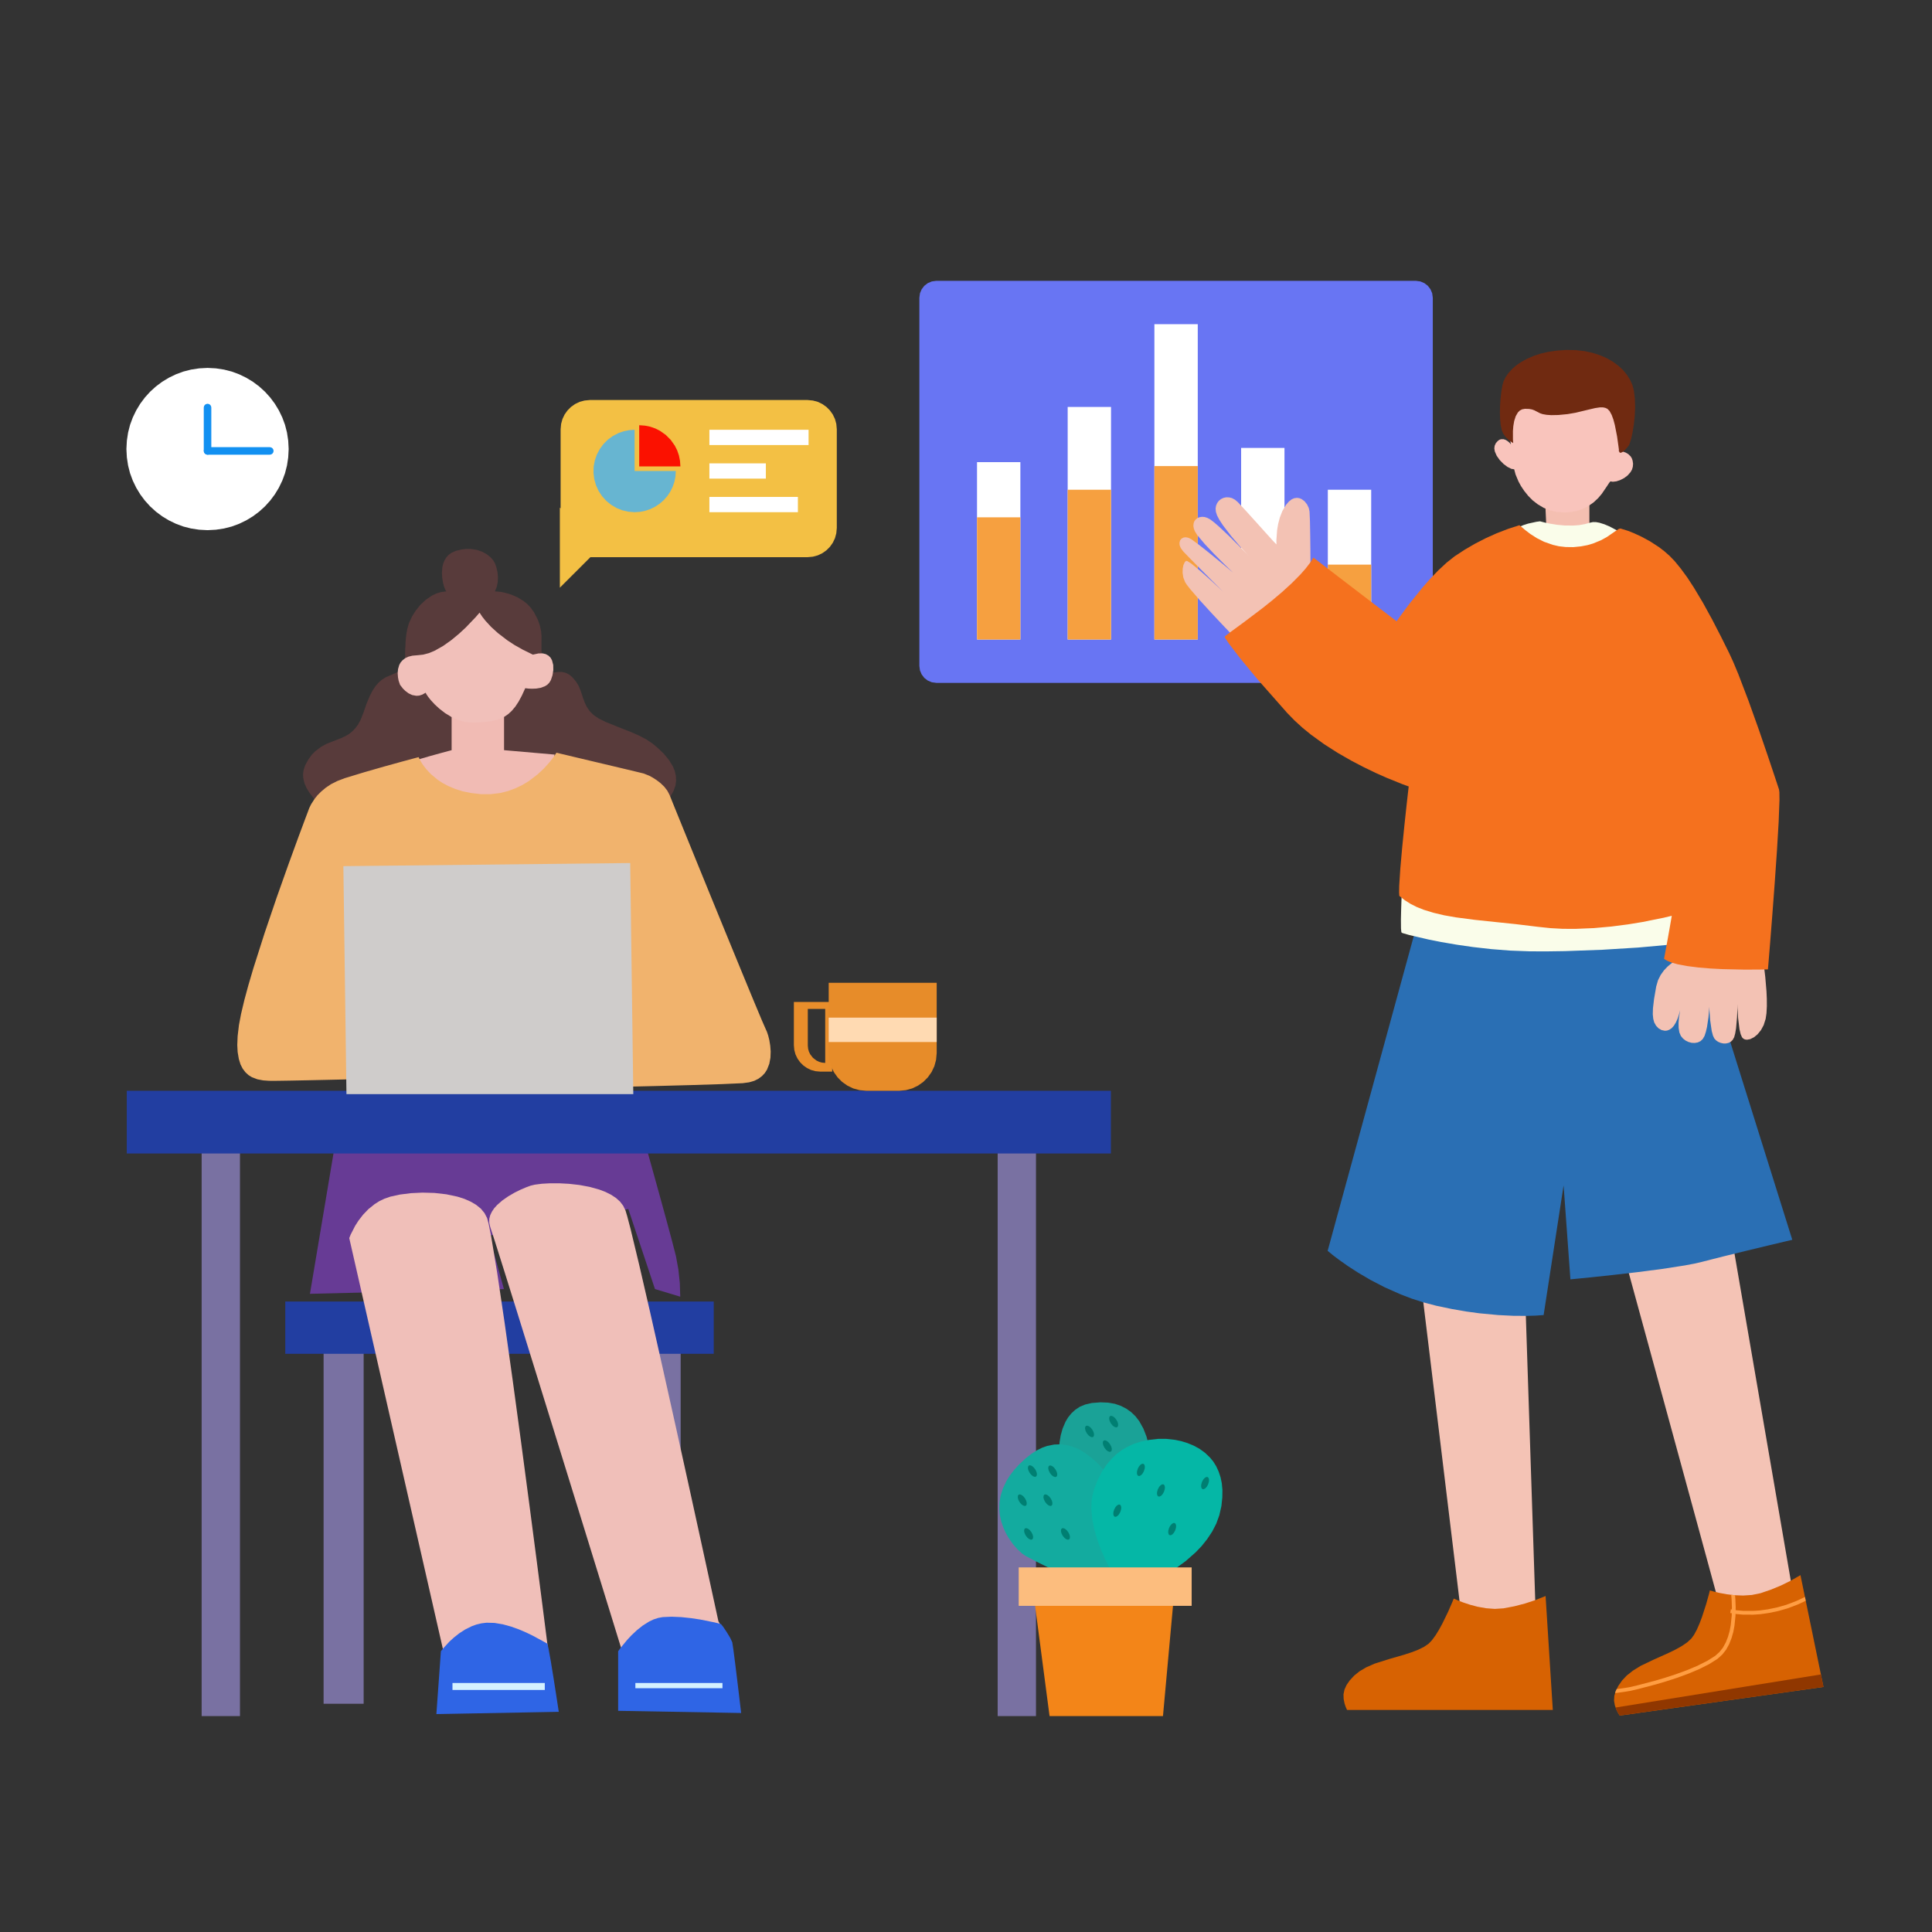 <?xml version="1.0" standalone="no"?><!DOCTYPE svg PUBLIC "-//W3C//DTD SVG 1.1//EN" "http://www.w3.org/Graphics/SVG/1.1/DTD/svg11.dtd"><svg height="1024" node-id="1" sillyvg="true" template-height="1024" template-width="1024" version="1.1" viewBox="0 0 1024 1024" width="1024" xmlns="http://www.w3.org/2000/svg" xmlns:xlink="http://www.w3.org/1999/xlink"><rect x="0" y="0" width="1024" height="1024" fill="#333333" stroke="none"/><defs node-id="174"><clipPath id="clip-团队" node-id="13"><path d="M 0.00 0.00 L 1024.00 0.00 L 1024.00 1024.00 L 0.00 1024.00 Z" fill="#000000" fill-rule="nonzero" node-id="177" stroke="none" target-height="1024" target-width="1024" target-x="0" target-y="0"></path></clipPath><clipPath id="clip-path" node-id="3"><path d="M 15248.32 6419.22 L 15249.24 6421.09 L 15250.39 6422.97 L 15252.40 6425.62 L 15254.89 6428.26 L 15258.40 6431.17 L 15261.00 6432.91 L 15264.13 6434.56 L 15267.85 6436.12 L 15271.67 6437.32 L 15276.15 6438.23 L 15281.35 6438.83 L 15286.58 6438.84 L 15291.30 6438.29 L 15295.59 6437.22 L 15299.75 6435.68 L 15303.47 6433.89 L 15306.77 6431.86 L 15311.32 6428.42 L 15314.85 6425.11 L 15317.84 6421.77 L 15319.74 6419.33 L 15321.38 6416.88 L 15324.62 6417.65 L 15332.79 6419.58 L 15343.53 6422.13 L 15354.49 6424.74 L 15363.32 6426.85 L 15367.67 6427.90 L 15370.57 6429.07 L 15372.44 6430.08 L 15374.55 6431.45 L 15376.60 6433.04 L 15378.52 6434.90 L 15380.15 6436.99 L 15381.35 6439.28 L 15383.71 6445.14 L 15388.62 6457.23 L 15395.33 6473.72 L 15403.12 6492.82 L 15411.25 6512.70 L 15418.99 6531.55 L 15425.59 6547.54 L 15430.33 6558.88 L 15432.46 6563.73 L 15432.92 6564.73 L 15433.61 6566.79 L 15434.20 6569.15 L 15434.69 6572.13 L 15434.93 6575.25 L 15434.80 6578.54 L 15434.19 6581.77 L 15433.00 6584.80 L 15431.85 6586.62 L 15430.34 6588.25 L 15428.40 6589.70 L 15426.24 6590.77 L 15423.51 6591.56 L 15420.08 6592.02 L 15409.04 6592.51 L 15392.97 6593.03 L 15373.87 6593.53 L 15353.75 6594.01 L 15334.61 6594.43 L 15318.46 6594.76 L 15307.30 6594.97 L 15303.14 6595.05 L 15210.94 6590.00 L 15207.80 6590.08 L 15199.96 6590.26 L 15189.79 6590.48 L 15179.67 6590.68 L 15171.99 6590.79 L 15169.07 6590.77 L 15165.95 6590.55 L 15162.88 6589.97 L 15159.94 6588.84 L 15158.17 6587.75 L 15156.55 6586.25 L 15155.06 6584.30 L 15153.94 6582.10 L 15153.04 6579.24 L 15152.41 6575.54 L 15152.21 6571.80 L 15152.40 6567.09 L 15153.10 6561.20 L 15154.20 6555.39 L 15155.97 6547.94 L 15158.10 6540.08 L 15160.72 6531.20 L 15166.65 6512.60 L 15173.05 6493.76 L 15179.25 6476.29 L 15184.53 6461.81 L 15188.21 6451.93 L 15189.59 6448.28 L 15190.35 6446.21 L 15191.36 6444.15 L 15193.23 6441.27 L 15194.73 6439.40 L 15196.69 6437.43 L 15199.19 6435.35 L 15201.88 6433.57 L 15205.17 6431.90 L 15209.17 6430.36 L 15219.55 6427.21 L 15230.04 6424.19 L 15239.27 6421.64 L 15245.83 6419.88 L 15248.32 6419.22 Z" fill="#000000" fill-rule="nonzero" id="路径_624" node-id="4" stroke="none" target-height="178.174" target-width="282.718" target-x="15152.208" target-y="6416.878"></path></clipPath><clipPath id="clip-path-2" node-id="5"><path d="M 14030.69 5450.09 L 14033.10 5451.15 L 14035.65 5452.14 L 14039.31 5453.35 L 14043.28 5454.40 L 14047.80 5455.22 L 14052.43 5455.56 L 14057.05 5455.27 L 14062.79 5454.17 L 14068.42 5452.72 L 14073.94 5450.91 L 14079.36 5448.73 L 14083.19 5509.12 L 13974.13 5509.12 L 13973.38 5507.42 L 13972.80 5505.66 L 13972.33 5503.31 L 13972.25 5500.85 L 13972.78 5498.31 L 13973.87 5495.91 L 13975.57 5493.43 L 13977.99 5490.84 L 13980.74 5488.64 L 13984.29 5486.53 L 13988.78 5484.56 L 13996.32 5482.18 L 14004.35 5479.86 L 14008.26 5478.59 L 14011.75 5477.24 L 14014.95 5475.66 L 14017.39 5473.97 L 14019.10 5472.20 L 14021.03 5469.59 L 14022.83 5466.67 L 14024.61 5463.42 L 14027.70 5457.07 L 14029.87 5452.09 L 14030.69 5450.09 Z" fill="#000000" fill-rule="nonzero" id="路径_580" node-id="6" stroke="none" target-height="60.388" target-width="110.938" target-x="13972.249" target-y="5448.734"></path></clipPath><clipPath id="clip-path-3" node-id="7"><path d="M 906.27 842.96 L 908.80 843.68 L 911.47 844.31 L 915.26 845.00 L 919.34 845.49 L 923.93 845.67 L 928.56 845.36 L 933.10 844.43 L 938.63 842.54 L 944.00 840.32 L 949.21 837.76 L 954.28 834.85 L 966.48 894.12 L 858.48 909.30 L 857.50 907.72 L 856.68 906.06 L 855.89 903.80 L 855.47 901.37 L 855.64 898.77 L 856.39 896.25 L 857.73 893.56 L 859.76 890.66 L 862.18 888.09 L 865.40 885.52 L 869.57 882.94 L 876.71 879.53 L 884.34 876.11 L 888.03 874.31 L 891.30 872.49 L 894.25 870.48 L 896.43 868.47 L 897.88 866.48 L 899.42 863.62 L 900.79 860.48 L 902.10 857.02 L 904.28 850.29 L 905.74 845.07 L 906.27 842.96 Z" fill="#000000" fill-rule="nonzero" id="路径_580-2" node-id="8" stroke="none" target-height="74.445" target-width="111.01" target-x="855.467" target-y="834.852"></path></clipPath><clipPath id="clip-path-4" node-id="9"><path d="M 14006.32 4893.15 L 13959.22 5065.30 L 13962.02 5067.59 L 13965.11 5069.94 L 13969.91 5073.33 L 13975.32 5076.84 L 13982.15 5080.83 L 13989.51 5084.64 L 13997.99 5088.40 L 14003.86 5090.64 L 14010.08 5092.63 L 14016.68 5094.37 L 14025.05 5096.12 L 14032.66 5097.45 L 14039.56 5098.38 L 14049.63 5099.33 L 14057.60 5099.72 L 14064.81 5099.78 L 14069.44 5099.63 L 14073.69 5099.33 L 14084.28 5030.60 L 14087.89 5080.40 L 14090.89 5080.11 L 14098.85 5079.32 L 14110.18 5078.11 L 14123.30 5076.60 L 14136.61 5074.87 L 14148.55 5073.02 L 14153.72 5072.04 L 14157.51 5071.16 L 14168.73 5068.30 L 14181.41 5065.19 L 14193.27 5062.33 L 14202.06 5060.25 L 14205.49 5059.44 L 14150.96 4885.49 Z" fill="#000000" fill-rule="nonzero" id="路径_574" node-id="10" stroke="none" target-height="214.286" target-width="246.266" target-x="13959.224" target-y="4885.489"></path></clipPath><clipPath id="clip-path-5" node-id="11"><path d="M 14030.69 4567.50 L 14034.06 4570.29 L 14036.57 4572.20 L 14039.97 4574.37 L 14043.77 4576.28 L 14048.40 4577.91 L 14051.65 4578.66 L 14055.26 4579.07 L 14059.29 4579.12 L 14063.31 4578.72 L 14066.76 4578.07 L 14069.71 4577.20 L 14073.88 4575.50 L 14077.05 4573.76 L 14081.74 4570.53 L 14083.42 4569.45 L 14084.25 4569.24 L 14088.18 4570.46 L 14091.39 4571.73 L 14095.58 4573.67 L 14099.88 4576.02 L 14104.50 4579.01 L 14107.47 4581.26 L 14110.31 4583.77 L 14113.02 4586.57 L 14116.32 4590.60 L 14119.70 4595.24 L 14123.18 4600.55 L 14128.08 4608.78 L 14132.93 4617.62 L 14137.57 4626.62 L 14141.92 4635.38 L 14144.08 4640.08 L 14146.70 4646.36 L 14152.14 4660.60 L 14157.63 4675.97 L 14162.56 4690.33 L 14166.31 4701.57 L 14168.29 4707.55 L 14168.49 4709.04 L 14168.54 4713.16 L 14168.11 4724.67 L 14167.21 4740.04 L 14166.02 4757.22 L 14164.74 4774.14 L 14163.59 4788.77 L 14162.75 4799.05 L 14162.42 4802.93 L 14158.98 4803.01 L 14150.16 4803.05 L 14138.30 4802.78 L 14131.91 4802.45 L 14125.67 4801.93 L 14119.63 4801.18 L 14114.59 4800.22 L 14111.37 4799.32 L 14109.02 4798.36 L 14107.36 4797.36 L 14108.86 4789.30 L 14110.17 4781.94 L 14111.10 4776.59 L 14111.46 4774.52 L 14107.18 4775.55 L 14095.79 4777.84 L 14088.33 4779.06 L 14079.44 4780.21 L 14070.19 4781.04 L 14060.32 4781.45 L 14053.67 4781.42 L 14047.08 4781.06 L 14040.57 4780.38 L 14028.59 4778.92 L 14017.50 4777.77 L 14006.74 4776.63 L 13997.10 4775.36 L 13990.83 4774.26 L 13985.17 4772.92 L 13980.06 4771.35 L 13976.31 4769.87 L 13972.92 4768.15 L 13969.83 4766.18 L 13967.05 4763.98 L 13966.93 4762.15 L 13967.00 4758.60 L 13967.58 4749.48 L 13968.57 4738.27 L 13969.74 4726.65 L 13970.86 4716.27 L 13971.69 4708.83 L 13972.02 4705.98 L 13968.81 4704.81 L 13960.32 4701.37 L 13954.82 4698.93 L 13948.25 4695.77 L 13941.51 4692.26 L 13934.31 4688.11 L 13927.19 4683.56 L 13920.20 4678.49 L 13915.72 4674.84 L 13911.53 4671.02 L 13907.62 4667.01 L 13892.01 4649.30 L 13882.64 4637.97 L 13876.80 4630.35 L 13874.82 4627.41 L 13874.50 4626.65 L 13874.90 4626.19 L 13877.29 4624.33 L 13884.49 4619.06 L 13894.30 4611.65 L 13899.60 4607.42 L 13904.93 4602.91 L 13910.06 4598.23 L 13914.60 4593.64 L 13917.42 4590.44 L 13919.71 4587.45 L 13921.52 4584.66 L 13924.59 4587.03 L 13931.14 4592.05 L 13939.72 4598.62 L 13948.89 4605.64 L 13957.23 4612.01 L 13963.29 4616.64 L 13965.63 4618.43 L 13967.45 4615.82 L 13972.32 4609.24 L 13979.36 4600.51 L 13983.41 4595.92 L 13987.67 4591.48 L 13992.10 4587.36 L 13996.35 4583.99 L 14001.70 4580.49 L 14007.20 4577.29 L 14012.86 4574.38 L 14018.68 4571.77 L 14024.62 4569.48 L 14030.69 4567.50 Z" fill="#000000" fill-rule="nonzero" id="路径_570" node-id="12" stroke="none" target-height="235.545" target-width="294.046" target-x="13874.496" target-y="4567.504"></path></clipPath></defs><g clip-path="url(#clip-团队)" id="团队" node-id="15"><path d="M 0.00 0.00 L 1024.00 0.00 L 1024.00 1024.00 L 0.00 1024.00 Z" fill="#dae3ff" fill-rule="nonzero" hidden="true" node-id="197" stroke="none" target-height="1024" target-width="1024" target-x="0" target-y="0" visibility="hidden"></path><path d="M 296.74 269.04 L 297.14 269.43 L 297.14 227.52 L 297.40 224.69 L 298.11 222.10 L 299.25 219.70 L 300.79 217.53 L 302.64 215.68 L 304.81 214.14 L 307.21 212.99 L 309.81 212.29 L 312.64 212.02 L 428.02 212.02 L 430.85 212.29 L 433.45 212.99 L 435.85 214.14 L 438.02 215.68 L 439.87 217.53 L 441.41 219.70 L 442.55 222.10 L 443.26 224.69 L 443.52 227.52 L 443.52 279.82 L 443.26 282.65 L 442.55 285.25 L 441.41 287.65 L 439.87 289.82 L 438.02 291.67 L 435.85 293.21 L 433.45 294.35 L 430.85 295.06 L 428.02 295.32 L 312.91 295.32 L 296.74 311.49 Z" fill="#f3c044" fill-rule="nonzero" group-id="1,6,25" id="联合_24" node-id="19" stroke="none" target-height="99.471" target-width="146.787" target-x="296.736" target-y="212.024"></path><path d="M 375.99 271.47 L 375.99 263.38 L 422.90 263.38 L 422.90 271.47 Z M 375.99 253.67 L 375.99 245.59 L 405.92 245.59 L 405.92 253.67 Z M 375.99 235.88 L 375.99 227.79 L 428.56 227.79 L 428.56 235.88 Z" fill="#ffffff" fill-rule="nonzero" group-id="1,6,26" id="联合_25" node-id="20" stroke="none" target-height="43.672" target-width="52.568" target-x="375.993" target-y="227.795"></path><path d="M 338.79 247.20 L 338.79 225.37 L 341.81 225.59 L 344.64 226.16 L 347.30 227.08 L 349.81 228.35 L 352.88 230.52 L 355.48 233.12 L 357.65 236.18 L 358.92 238.70 L 359.83 241.35 L 360.41 244.18 L 360.63 247.20 Z" fill="#fb1100" fill-rule="nonzero" group-id="1,6,27" id="交叉_2" node-id="21" stroke="none" target-height="21.836" target-width="21.836" target-x="338.791" target-y="225.368"></path><path d="M 336.36 271.47 L 332.92 271.19 L 329.70 270.43 L 326.66 269.19 L 323.84 267.51 L 321.33 265.46 L 319.13 263.02 L 317.31 260.29 L 315.93 257.28 L 314.97 253.96 L 314.56 250.53 L 314.66 247.23 L 315.27 244.00 L 316.36 240.90 L 317.87 238.04 L 319.81 235.39 L 322.13 233.06 L 324.80 231.11 L 327.86 229.51 L 330.62 228.56 L 333.45 227.99 L 336.36 227.79 L 336.36 249.63 L 358.20 249.63 L 358.01 252.52 L 357.46 255.30 L 356.54 257.99 L 355.29 260.54 L 353.72 262.90 L 351.81 265.08 L 349.63 266.98 L 347.27 268.55 L 344.72 269.81 L 342.03 270.72 L 339.25 271.28 L 336.36 271.47 Z" fill="#67b5d1" fill-rule="nonzero" group-id="1,6,28" id="减去_11" node-id="22" stroke="none" target-height="43.672" target-width="43.641" target-x="314.559" target-y="227.795"></path><path d="M 496.28 148.84 L 750.41 148.84 L 752.82 149.17 L 754.95 150.07 L 756.78 151.48 L 758.18 153.30 L 759.08 155.43 L 759.41 157.84 L 759.41 352.94 L 759.08 355.35 L 758.18 357.48 L 756.78 359.31 L 754.95 360.71 L 752.82 361.61 L 750.41 361.94 L 496.28 361.94 L 493.87 361.61 L 491.73 360.71 L 489.91 359.31 L 488.51 357.48 L 487.60 355.35 L 487.28 352.94 L 487.28 157.84 L 487.60 155.43 L 488.51 153.30 L 489.91 151.48 L 491.73 150.07 L 493.87 149.17 L 496.28 148.84 Z" fill="#6875f3" fill-rule="nonzero" group-id="1,7,29" id="矩形_152" node-id="24" stroke="none" target-height="213.102" target-width="272.135" target-x="487.276" target-y="148.839"></path><path d="M 517.84 244.94 L 540.82 244.94 L 540.82 338.96 L 517.84 338.96 Z" fill="#ffffff" fill-rule="nonzero" group-id="1,7,30" id="矩形_153" node-id="26" stroke="none" target-height="94.015" target-width="22.982" target-x="517.838" target-y="244.944"></path><path d="M 517.84 274.19 L 540.82 274.19 L 540.82 338.96 L 517.84 338.96 Z" fill="#f6a040" fill-rule="nonzero" group-id="1,7,30,86" id="矩形_154" node-id="27" stroke="none" target-height="64.766" target-width="22.982" target-x="517.838" target-y="274.193"></path><path d="M 565.89 215.69 L 588.87 215.69 L 588.87 338.96 L 565.89 338.96 Z" fill="#ffffff" fill-rule="nonzero" group-id="1,7,31" id="矩形_153-2" node-id="29" stroke="none" target-height="123.265" target-width="22.982" target-x="565.892" target-y="215.694"></path><path d="M 565.89 259.57 L 588.87 259.57 L 588.87 338.96 L 565.89 338.96 Z" fill="#f6a040" fill-rule="nonzero" group-id="1,7,31,87" id="矩形_154-2" node-id="30" stroke="none" target-height="79.391" target-width="22.982" target-x="565.892" target-y="259.568"></path><path d="M 703.78 259.57 L 726.76 259.57 L 726.76 338.96 L 703.78 338.96 Z" fill="#ffffff" fill-rule="nonzero" group-id="1,7,32" id="矩形_153-3" node-id="32" stroke="none" target-height="79.391" target-width="22.982" target-x="703.778" target-y="259.568"></path><path d="M 703.78 299.26 L 726.76 299.26 L 726.76 338.96 L 703.78 338.96 Z" fill="#f6a040" fill-rule="nonzero" group-id="1,7,32,88" id="矩形_154-3" node-id="33" stroke="none" target-height="39.695" target-width="22.982" target-x="703.778" target-y="299.263"></path><path d="M 657.82 237.41 L 680.80 237.41 L 680.80 338.96 L 657.82 338.96 Z" fill="#ffffff" fill-rule="nonzero" group-id="1,7,33" id="矩形_153-4" node-id="35" stroke="none" target-height="101.548" target-width="22.982" target-x="657.815" target-y="237.412"></path><path d="M 657.82 296.15 L 680.80 296.15 L 680.80 338.96 L 657.82 338.96 Z" fill="#f6a040" fill-rule="nonzero" group-id="1,7,33,89" id="矩形_154-4" node-id="36" stroke="none" target-height="42.815" target-width="22.982" target-x="657.815" target-y="296.145"></path><path d="M 611.85 171.82 L 634.84 171.82 L 634.84 338.96 L 611.85 338.96 Z" fill="#ffffff" fill-rule="nonzero" group-id="1,7,34" id="矩形_153-5" node-id="38" stroke="none" target-height="167.138" target-width="22.982" target-x="611.854" target-y="171.82"></path><path d="M 611.85 247.03 L 634.84 247.03 L 634.84 338.96 L 611.85 338.96 Z" fill="#f6a040" fill-rule="nonzero" group-id="1,7,34,90" id="矩形_154-5" node-id="39" stroke="none" target-height="91.926" target-width="22.982" target-x="611.854" target-y="247.032"></path><path d="M 171.51 703.69 L 192.74 703.69 L 192.74 903.03 L 171.51 903.03 Z" fill="#7971a2" fill-rule="nonzero" group-id="2,8,35" id="矩形_138" node-id="42" stroke="none" target-height="199.335" target-width="21.233" target-x="171.507" target-y="703.692"></path><path d="M 340.45 703.69 L 360.76 703.69 L 360.76 903.03 L 340.45 903.03 Z" fill="#7971a2" fill-rule="nonzero" group-id="2,8,36" id="矩形_139" node-id="43" stroke="none" target-height="199.335" target-width="20.31" target-x="340.45" target-y="703.692"></path><path d="M 151.20 689.84 L 378.30 689.84 L 378.30 717.54 L 151.20 717.54 Z" fill="#223ea1" fill-rule="nonzero" group-id="2,8" id="矩形_137" node-id="44" stroke="none" target-height="27.696" target-width="227.104" target-x="151.196" target-y="689.844"></path><path d="M 236.55 313.44 L 236.08 312.73 L 235.38 310.97 L 234.82 308.90 L 234.38 306.25 L 234.23 303.49 L 234.46 300.62 L 234.89 298.76 L 235.59 297.03 L 236.57 295.42 L 237.82 294.04 L 239.47 292.89 L 241.61 291.97 L 244.49 291.27 L 247.06 290.94 L 249.39 290.94 L 252.76 291.45 L 255.56 292.42 L 258.04 293.79 L 259.94 295.31 L 261.44 297.03 L 262.32 298.54 L 263.09 300.67 L 263.66 303.14 L 263.92 305.71 L 263.83 308.36 L 263.32 310.96 L 262.32 313.44 L 265.35 313.70 L 267.82 314.20 L 270.99 315.16 L 274.19 316.54 L 277.49 318.55 L 279.51 320.19 L 281.37 322.18 L 283.06 324.57 L 284.99 328.30 L 286.11 331.39 L 286.77 334.41 L 287.02 337.07 L 286.98 342.12 L 286.98 344.57 L 287.19 347.09 L 287.69 350.34 L 288.20 352.70 L 288.98 354.68 L 289.99 355.86 L 290.86 356.31 L 292.02 356.52 L 293.60 356.42 L 295.95 356.14 L 297.96 356.18 L 299.87 356.61 L 301.73 357.57 L 303.46 359.05 L 305.45 361.47 L 306.71 363.58 L 307.64 365.76 L 309.14 370.29 L 309.98 372.54 L 311.08 374.78 L 312.52 376.87 L 314.58 378.96 L 317.23 380.76 L 320.92 382.61 L 329.42 386.03 L 333.95 387.80 L 338.33 389.70 L 342.46 391.83 L 345.87 394.11 L 348.98 396.73 L 351.97 399.66 L 354.61 402.87 L 356.67 406.28 L 357.66 408.71 L 358.22 411.21 L 358.35 413.81 L 358.00 416.39 L 357.04 419.13 L 355.39 422.09 L 354.35 422.99 L 352.17 423.95 L 348.21 424.94 L 341.82 425.90 L 332.76 426.72 L 322.91 427.25 L 311.16 427.60 L 298.91 427.76 L 285.55 427.77 L 258.04 427.39 L 230.76 426.64 L 205.85 425.71 L 185.42 424.75 L 171.60 423.96 L 167.07 423.59 L 166.52 423.49 L 165.17 421.68 L 163.93 420.05 L 162.52 417.76 L 161.39 415.19 L 160.70 412.19 L 160.62 410.12 L 160.98 407.89 L 161.83 405.45 L 163.51 402.42 L 165.29 400.00 L 167.15 398.12 L 170.26 395.77 L 173.23 394.18 L 178.55 392.10 L 180.82 391.22 L 183.39 390.00 L 185.03 389.00 L 186.69 387.66 L 188.39 385.91 L 189.82 383.96 L 191.21 381.37 L 192.52 378.04 L 194.26 373.02 L 196.01 368.82 L 197.36 366.21 L 198.82 363.97 L 200.38 362.07 L 202.19 360.42 L 204.24 359.08 L 206.58 358.05 L 209.96 356.57 L 212.02 355.21 L 213.58 353.70 L 214.33 352.63 L 214.81 351.50 L 214.74 349.79 L 214.72 345.40 L 215.00 339.51 L 215.35 336.36 L 215.87 333.29 L 216.77 330.23 L 218.32 326.86 L 220.35 323.61 L 222.89 320.50 L 225.83 317.77 L 229.12 315.58 L 231.49 314.48 L 233.96 313.77 L 236.55 313.44 Z" fill="#583b3b" fill-rule="nonzero" group-id="2,9,37" id="路径_585" node-id="46" stroke="none" target-height="136.828" target-width="197.727" target-x="160.625" target-y="290.938"></path><path d="M 239.37 378.37 L 239.37 397.61 L 237.52 398.10 L 233.08 399.30 L 227.66 400.80 L 222.93 402.18 L 220.53 403.05 L 220.43 403.51 L 220.87 405.04 L 222.69 409.13 L 225.10 413.85 L 227.20 417.75 L 228.10 419.37 L 248.89 426.17 L 271.04 426.17 L 291.64 410.63 L 293.97 399.94 L 267.16 397.61 L 267.16 376.43 Z" fill="#f1bbb4" fill-rule="nonzero" group-id="2,9,38" id="路径_587" node-id="47" stroke="none" target-height="49.741" target-width="73.543" target-x="220.432" target-y="376.429"></path><path d="M 254.18 324.70 L 252.17 327.04 L 246.84 332.61 L 243.32 335.87 L 239.23 339.26 L 234.88 342.35 L 230.42 344.87 L 227.31 346.17 L 224.33 346.96 L 221.45 347.27 L 218.60 347.52 L 216.43 348.06 L 214.82 348.82 L 213.39 349.90 L 212.34 351.10 L 211.61 352.43 L 210.97 354.63 L 210.78 356.84 L 210.94 359.01 L 211.28 360.78 L 212.03 362.97 L 213.55 364.94 L 214.84 366.21 L 216.53 367.47 L 218.46 368.38 L 220.67 368.79 L 222.17 368.69 L 223.80 368.17 L 225.63 367.15 L 225.84 367.70 L 226.90 369.30 L 228.31 371.08 L 230.44 373.38 L 232.90 375.64 L 235.90 377.96 L 239.20 379.98 L 242.89 381.63 L 245.48 382.42 L 248.19 382.87 L 251.04 382.99 L 256.22 382.73 L 260.40 382.23 L 263.03 381.65 L 265.39 380.82 L 267.52 379.76 L 269.47 378.41 L 271.37 376.63 L 273.24 374.36 L 274.86 371.89 L 276.57 368.73 L 278.39 364.76 L 280.20 364.97 L 281.96 365.04 L 284.24 364.95 L 286.54 364.56 L 288.75 363.75 L 290.06 362.94 L 291.14 361.85 L 291.99 360.43 L 292.83 357.92 L 293.27 355.17 L 293.22 352.43 L 292.59 350.00 L 291.81 348.59 L 290.70 347.50 L 289.22 346.68 L 287.56 346.29 L 285.36 346.34 L 282.43 346.97 L 277.12 344.36 L 272.65 341.84 L 268.93 339.40 L 263.83 335.49 L 260.23 332.20 L 257.27 328.98 L 255.57 326.82 L 254.18 324.70 Z" fill="#f1c0ba" fill-rule="nonzero" group-id="2,9,39" id="路径_586" node-id="48" stroke="none" target-height="58.29" target-width="82.488" target-x="210.784" target-y="324.704"></path><path d="M 221.87 401.30 L 222.79 403.17 L 223.94 405.05 L 225.95 407.70 L 228.43 410.34 L 231.94 413.26 L 234.55 414.99 L 237.68 416.65 L 241.40 418.21 L 245.22 419.40 L 249.69 420.32 L 254.90 420.92 L 260.13 420.92 L 264.85 420.37 L 269.14 419.31 L 273.30 417.77 L 277.01 415.98 L 280.33 413.95 L 284.87 410.50 L 288.40 407.19 L 291.39 403.85 L 293.29 401.41 L 294.93 398.96 L 298.17 399.73 L 306.34 401.67 L 317.08 404.22 L 328.04 406.82 L 336.87 408.93 L 341.22 409.99 L 344.12 411.15 L 345.99 412.17 L 348.10 413.53 L 350.15 415.12 L 352.07 416.98 L 353.70 419.08 L 354.90 421.37 L 357.26 427.23 L 362.17 439.31 L 368.88 455.81 L 376.67 474.91 L 384.80 494.78 L 392.54 513.63 L 399.14 529.63 L 403.88 540.96 L 406.01 545.81 L 406.47 546.82 L 407.16 548.87 L 407.75 551.24 L 408.24 554.21 L 408.48 557.33 L 408.35 560.62 L 407.74 563.85 L 406.55 566.88 L 405.40 568.71 L 403.89 570.33 L 401.95 571.78 L 399.79 572.85 L 397.06 573.65 L 393.63 574.11 L 382.59 574.60 L 366.52 575.11 L 347.42 575.62 L 327.30 576.09 L 308.16 576.51 L 292.01 576.84 L 280.85 577.06 L 276.68 577.14 L 184.49 572.08 L 181.35 572.16 L 173.51 572.34 L 163.34 572.56 L 153.22 572.76 L 145.54 572.87 L 142.62 572.85 L 139.50 572.63 L 136.43 572.05 L 133.49 570.93 L 131.72 569.83 L 130.09 568.34 L 128.61 566.38 L 127.49 564.19 L 126.59 561.32 L 125.96 557.62 L 125.76 553.89 L 125.95 549.17 L 126.65 543.29 L 127.75 537.48 L 129.52 530.02 L 131.65 522.17 L 134.27 513.28 L 140.20 494.68 L 146.60 475.84 L 152.80 458.37 L 158.08 443.89 L 161.76 434.02 L 163.14 430.37 L 163.90 428.30 L 164.92 426.23 L 166.78 423.35 L 168.28 421.49 L 170.25 419.52 L 172.74 417.44 L 175.42 415.65 L 178.72 413.98 L 182.72 412.45 L 193.10 409.29 L 203.59 406.28 L 212.82 403.73 L 219.38 401.96 L 221.87 401.30 Z" fill="#f1b36d" fill-rule="nonzero" group-id="2,10,40" id="路径_588" node-id="50" stroke="none" target-height="178.174" target-width="282.718" target-x="125.758" target-y="398.962"></path><g clip-path="url(#clip-path)" group-id="2,10,41" id="蒙版组_25" node-id="51"><path d="M 166.01 417.08 L 168.07 420.49 L 172.39 428.47 L 174.95 433.67 L 177.78 439.95 L 180.47 446.58 L 183.03 453.87 L 185.22 461.39 L 186.93 469.16" fill="none" group-id="2,10,41,91,111" id="路径_590" node-id="53" stroke="#ffe6c4" stroke-linecap="round" stroke-width="3" target-height="52.08" target-width="20.917" target-x="166.013" target-y="417.083"></path><path d="M 141.28 486.33 L 142.24 484.64 L 144.85 480.54 L 146.62 478.09 L 148.73 475.48 L 151.03 473.03 L 153.47 470.91 L 156.09 469.23 L 158.68 468.27" fill="none" group-id="2,10,41,91,112" id="路径_591" node-id="54" stroke="#ffe6c4" stroke-linecap="round" stroke-width="3" target-height="18.06" target-width="17.4" target-x="141.28" target-y="468.273"></path><path d="M 161.97 500.13 L 179.37 488.63" fill="none" group-id="2,10,41,91,113" id="路径_592" node-id="55" stroke="#ffe6c4" stroke-linecap="round" stroke-width="3" target-height="11.493" target-width="17.4" target-x="161.968" target-y="488.633"></path><path d="M 143.25 511.62 L 170.83 507.35" fill="none" group-id="2,10,41,91,114" id="路径_593" node-id="56" stroke="#ffe6c4" stroke-linecap="round" stroke-width="3" target-height="4.269" target-width="27.583" target-x="143.251" target-y="507.349"></path><path d="M 155.40 539.86 L 170.18 547.74" fill="none" group-id="2,10,41,91,115" id="路径_594" node-id="57" stroke="#ffe6c4" stroke-linecap="round" stroke-width="3" target-height="7.88" target-width="14.776" target-x="155.401" target-y="539.858"></path><path d="M 141.28 547.74 L 142.59 570.40" fill="none" group-id="2,10,41,91,116" id="路径_595" node-id="58" stroke="#ffe6c4" stroke-linecap="round" stroke-width="3" target-height="22.658" target-width="1.313" target-x="141.28" target-y="547.739"></path><path d="M 170.83 558.90 L 151.13 570.07" fill="none" group-id="2,10,41,91,117" id="路径_596" node-id="59" stroke="#ffe6c4" stroke-linecap="round" stroke-width="3" target-height="11.164" target-width="19.699" target-x="151.134" target-y="558.903"></path><path d="M 130.77 517.20 L 132.37 517.05 L 133.99 517.03 L 136.17 517.22 L 138.38 517.72 L 140.63 518.69 L 141.99 519.60 L 143.20 520.83 L 144.27 522.41 L 145.00 524.17 L 145.45 526.44 L 145.55 529.35" fill="none" group-id="2,10,41,91,118" id="路径_597" node-id="60" stroke="#ffe6c4" stroke-linecap="round" stroke-width="3" target-height="12.322" target-width="14.778" target-x="130.772" target-y="517.027"></path><path d="M 170.25 434.45 L 170.18 432.88 L 170.27 431.29 L 170.65 429.13 L 171.38 426.95 L 172.66 424.66 L 173.79 423.30 L 175.29 422.05 L 177.22 420.92 L 179.31 420.12 L 181.98 419.57 L 185.35 419.35" fill="none" group-id="2,10,41,91,119" id="路径_598" node-id="61" stroke="#ffe6c4" stroke-linecap="round" stroke-width="3" target-height="15.105" target-width="15.172" target-x="170.179" target-y="419.346"></path><path d="M 170.25 484.27 L 170.18 482.70 L 170.27 481.11 L 170.65 478.95 L 171.38 476.76 L 172.66 474.48 L 173.79 473.12 L 175.29 471.87 L 177.22 470.73 L 179.31 469.94 L 181.98 469.39 L 185.35 469.16" fill="none" group-id="2,10,41,91,120" id="路径_600" node-id="62" stroke="#ffe6c4" stroke-linecap="round" stroke-width="3" target-height="15.105" target-width="15.172" target-x="170.179" target-y="469.163"></path><path d="M 161.05 533.95 L 160.98 532.38 L 161.08 530.79 L 161.45 528.63 L 162.18 526.44 L 163.46 524.16 L 164.60 522.80 L 166.10 521.55 L 168.03 520.41 L 170.12 519.62 L 172.78 519.07 L 176.16 518.84" fill="none" group-id="2,10,41,91,121" id="路径_601" node-id="63" stroke="#ffe6c4" stroke-linecap="round" stroke-width="3" target-height="15.105" target-width="15.172" target-x="160.984" target-y="518.843"></path><path d="M 161.97 453.50 L 184.62 447.26" fill="none" group-id="2,10,41,91,122" id="路径_599" node-id="64" stroke="#ffe6c4" stroke-linecap="round" stroke-width="3" target-height="6.238" target-width="22.657" target-x="161.968" target-y="447.258"></path><path d="M 325.82 430.84 L 326.73 429.67 L 329.18 427.12 L 330.82 425.76 L 332.72 424.56 L 334.77 423.71 L 336.91 423.39 L 338.33 423.54 L 339.79 424.06 L 341.33 425.02 L 342.65 426.28 L 344.05 428.16 L 345.52 430.84" fill="none" group-id="2,10,41,91,123" id="路径_602" node-id="65" stroke="#ffe6c4" stroke-linecap="round" stroke-width="3" target-height="7.443" target-width="19.703" target-x="325.82" target-y="423.394"></path><path d="M 340.60 443.12 L 341.86 443.01 L 344.88 443.09 L 346.66 443.38 L 348.47 443.96 L 350.12 444.88 L 351.48 446.24 L 352.14 447.35 L 352.57 448.75 L 352.75 450.54 L 352.51 452.77 L 351.96 454.46 L 351.16 455.75 L 349.50 457.30 L 347.66 458.26 L 345.71 458.82 L 344.16 459.04 L 342.57 459.08" fill="none" group-id="2,10,41,91,124" id="路径_603" node-id="66" stroke="#ffe6c4" stroke-linecap="round" stroke-width="3" target-height="16.065" target-width="12.149" target-x="340.598" target-y="443.012"></path><path d="M 342.36 502.34 L 363.14 495.77" fill="none" group-id="2,10,41,91,125" id="路径_604" node-id="67" stroke="#ffe6c4" stroke-linecap="round" stroke-width="3" target-height="6.577" target-width="20.773" target-x="342.363" target-y="495.768"></path><path d="M 369.62 489.29 L 391.27 486.80" fill="none" group-id="2,10,41,91,126" id="路径_606" node-id="68" stroke="#ffe6c4" stroke-linecap="round" stroke-width="3" target-height="2.492" target-width="21.646" target-x="369.622" target-y="486.801"></path><path d="M 331.54 515.35 L 356.69 515.35" fill="none" group-id="2,10,41,91,127" id="路径_607" node-id="69" stroke="#ffe6c4" stroke-linecap="round" stroke-width="3" target-height="0" target-width="25.148" target-x="331.54" target-y="515.347"></path><path d="M 357.67 470.90 L 358.82 473.71 L 360.71 478.61 L 362.47 483.27 L 363.25 485.35" fill="none" group-id="2,10,41,91,128" id="路径_605" node-id="70" stroke="#ffe6c4" stroke-linecap="round" stroke-width="3" target-height="14.448" target-width="5.582" target-x="357.673" target-y="470.898"></path><path d="M 374.99 524.21 L 373.73 524.00 L 372.49 523.68 L 370.86 523.08 L 369.27 522.21 L 367.73 520.95 L 366.51 519.34 L 365.68 517.16 L 365.47 515.57 L 365.57 513.63 L 366.07 511.23 L 367.14 508.36 L 368.31 506.31 L 369.54 504.89 L 371.03 503.74 L 372.45 503.00 L 373.83 502.61 L 375.92 502.42 L 377.49 502.56 L 379.03 502.94" fill="none" group-id="2,10,41,91,129" id="路径_608" node-id="71" stroke="#ffe6c4" stroke-linecap="round" stroke-width="3" target-height="21.79" target-width="13.563" target-x="365.468" target-y="502.416"></path><path d="M 363.25 543.80 L 364.58 543.56 L 365.94 543.43 L 367.76 543.44 L 369.63 543.71 L 371.55 544.36 L 372.72 545.04 L 373.78 545.98 L 374.73 547.24 L 375.40 548.66 L 375.86 550.54 L 376.06 552.99" fill="none" group-id="2,10,41,91,130" id="路径_609" node-id="72" stroke="#ffe6c4" stroke-linecap="round" stroke-width="3" target-height="9.562" target-width="12.806" target-x="363.252" target-y="543.429"></path><path d="M 372.09 528.89 L 385.55 543.29" fill="none" group-id="2,10,41,91,131" id="路径_610" node-id="73" stroke="#ffe6c4" stroke-linecap="round" stroke-width="3" target-height="14.4" target-width="13.461" target-x="372.093" target-y="528.892"></path><path d="M 349.68 521.06 L 360.80 536.47" fill="none" group-id="2,10,41,91,132" id="路径_611" node-id="74" stroke="#ffe6c4" stroke-linecap="round" stroke-width="3" target-height="15.408" target-width="11.115" target-x="349.683" target-y="521.062"></path><path d="M 380.44 567.03 L 394.64 551.37" fill="none" group-id="2,10,41,91,133" id="路径_612" node-id="75" stroke="#ffe6c4" stroke-linecap="round" stroke-width="3" target-height="15.661" target-width="14.199" target-x="380.443" target-y="551.373"></path><path d="M 340.60 558.20 L 360.30 558.20" fill="none" group-id="2,10,41,91,134" id="路径_613" node-id="76" stroke="#ffe6c4" stroke-linecap="round" stroke-width="3" target-height="0" target-width="19.7" target-x="340.598" target-y="558.197"></path><path d="M 350.45 569.56 L 351.62 570.95 L 352.50 572.47 L 353.08 574.13 L 353.37 575.87 L 353.33 577.62 L 352.97 579.41" fill="none" group-id="2,10,41,91,135" id="路径_614" node-id="77" stroke="#ffe6c4" stroke-linecap="round" stroke-width="3" target-height="9.851" target-width="2.92" target-x="350.446" target-y="569.56"></path><path d="M 360.30 569.56 L 373.94 581.18" fill="none" group-id="2,10,41,91,136" id="路径_615" node-id="78" stroke="#ffe6c4" stroke-linecap="round" stroke-width="3" target-height="11.619" target-width="13.64" target-x="360.299" target-y="569.56"></path><path d="M 336.43 468.52 L 337.09 469.10 L 338.43 470.72 L 341.56 475.10 L 344.91 480.11 L 347.58 484.24 L 348.68 485.95" fill="none" group-id="2,10,41,91,137" id="路径_616" node-id="79" stroke="#ffe6c4" stroke-linecap="round" stroke-width="3" target-height="17.429" target-width="12.244" target-x="336.432" target-y="468.523"></path><path d="M 349.68 411.94 L 349.31 412.44 L 347.96 414.91 L 344.38 422.40 L 339.83 433.03 L 337.49 439.04 L 335.20 445.43 L 333.12 451.91 L 331.37 458.23 L 330.01 464.48 L 329.22 470.04" fill="none" group-id="2,10,41,91,138" id="路径_617" node-id="80" stroke="#ffe6c4" stroke-linecap="round" stroke-width="3" target-height="58.1" target-width="20.46" target-x="329.225" target-y="411.942"></path><path d="M 329.22 451.04 L 310.28 466.00" fill="none" group-id="2,10,41,91,139" id="路径_618" node-id="81" stroke="#ffe6c4" stroke-linecap="round" stroke-width="3" target-height="14.96" target-width="18.943" target-x="310.28" target-y="451.036"></path><path d="M 277.70 437.96 L 296.39 422.04" fill="none" group-id="2,10,41,91,140" id="路径_619" node-id="82" stroke="#ffe6c4" stroke-linecap="round" stroke-width="3" target-height="15.914" target-width="18.69" target-x="277.696" target-y="422.045"></path><path d="M 219.35 433.92 L 239.55 433.92" fill="none" group-id="2,10,41,91,141" id="路径_620" node-id="83" stroke="#ffe6c4" stroke-linecap="round" stroke-width="3" target-height="0" target-width="20.207" target-x="219.348" target-y="433.916"></path><path d="M 263.05 429.52 L 250.16 446.04" fill="none" group-id="2,10,41,91,142" id="路径_621" node-id="84" stroke="#ffe6c4" stroke-linecap="round" stroke-width="3" target-height="16.518" target-width="12.883" target-x="250.163" target-y="429.525"></path><path d="M 275.68 413.20 L 275.57 415.47 L 275.58 419.23 L 275.64 422.76 L 275.68 424.32" fill="none" group-id="2,10,41,91,143" id="路径_622" node-id="85" stroke="#ffe6c4" stroke-linecap="round" stroke-width="3" target-height="11.114" target-width="0.106" target-x="275.57" target-y="413.204"></path><path d="M 252.95 417.25 L 252.27 417.67 L 250.96 418.84 L 248.08 421.86 L 245.49 424.78 L 244.36 426.09" fill="none" group-id="2,10,41,91,144" id="路径_623" node-id="86" stroke="#ffe6c4" stroke-linecap="round" stroke-width="3" target-height="8.841" target-width="8.589" target-x="244.357" target-y="417.247"></path><path d="M 189.60 407.35 L 196.78 462.80 L 319.48 461.01 L 320.83 401.22 L 291.38 398.08 L 291.38 438.44 L 222.79 439.94 L 218.60 399.14 Z" fill="#673b95" fill-rule="nonzero" group-id="2,10,41,92" id="路径_589" node-id="87" stroke="none" target-height="64.717" target-width="131.229" target-x="189.601" target-y="398.084"></path></g><path d="M 177.92 604.42 L 164.28 685.75 L 267.08 683.23 L 259.25 654.93 L 333.01 640.79 L 347.15 683.22 L 360.54 687.27 L 360.32 680.05 L 359.56 672.90 L 358.27 665.79 L 356.21 657.79 L 353.02 645.95 L 349.36 632.64 L 345.92 620.22 L 343.36 611.03 L 342.35 607.45 Z" fill="#673b95" fill-rule="nonzero" group-id="2,11,42" id="路径_626" node-id="89" stroke="none" target-height="82.849" target-width="196.261" target-x="164.279" target-y="604.416"></path><path d="M 185.11 656.21 L 185.86 654.34 L 188.23 649.72 L 190.02 646.93 L 192.41 643.84 L 195.19 640.93 L 198.58 638.19 L 201.07 636.62 L 203.84 635.30 L 206.93 634.24 L 211.93 633.14 L 217.84 632.40 L 223.96 632.11 L 230.30 632.29 L 236.58 633.00 L 242.43 634.24 L 246.18 635.44 L 249.47 636.89 L 252.34 638.57 L 254.89 640.64 L 256.81 642.97 L 258.17 645.59 L 258.96 648.49 L 260.34 655.39 L 263.53 674.68 L 267.44 700.97 L 271.77 731.79 L 276.23 764.67 L 280.53 797.12 L 284.39 826.67 L 287.51 850.84 L 289.59 867.16 L 290.35 873.15 L 288.70 873.12 L 284.74 873.06 L 279.92 873.01 L 275.72 873.02 L 273.60 873.15 L 270.51 873.90 L 263.54 875.51 L 254.68 877.54 L 245.90 879.55 L 239.18 881.08 L 236.50 881.69 Z" fill="#f0bfb9" fill-rule="nonzero" group-id="2,11,43" id="路径_627" node-id="90" stroke="none" target-height="249.58" target-width="105.234" target-x="185.113" target-y="632.109"></path><path d="M 259.78 650.14 L 262.26 657.78 L 267.26 673.63 L 274.20 695.82 L 282.48 722.47 L 291.54 751.68 L 300.80 781.56 L 309.68 810.25 L 317.59 835.84 L 323.96 856.45 L 328.20 870.20 L 329.75 875.20 L 351.72 866.11 L 353.86 866.43 L 358.99 867.21 L 365.20 868.18 L 370.57 869.09 L 373.19 869.65 L 373.79 869.67 L 375.40 869.31 L 379.26 868.07 L 382.92 866.73 L 384.56 866.11 L 380.77 859.29 L 379.54 853.62 L 376.18 838.17 L 371.18 815.27 L 365.04 787.23 L 358.23 756.39 L 351.25 725.07 L 344.61 695.61 L 338.77 670.31 L 334.25 651.52 L 332.45 644.67 L 331.52 641.56 L 330.31 639.08 L 328.62 636.86 L 326.39 634.88 L 323.86 633.23 L 320.97 631.77 L 317.70 630.52 L 312.58 629.09 L 307.14 628.07 L 301.64 627.45 L 296.42 627.17 L 291.37 627.18 L 287.22 627.41 L 283.48 627.89 L 281.25 628.42 L 278.83 629.31 L 275.74 630.63 L 272.59 632.20 L 269.33 634.11 L 266.23 636.27 L 263.52 638.64 L 261.93 640.40 L 260.72 642.20 L 259.83 644.05 L 259.33 646.00 L 259.31 648.01 L 259.78 650.14 Z" fill="#f0bfb9" fill-rule="nonzero" group-id="2,11,44" id="路径_628" node-id="91" stroke="none" target-height="248.036" target-width="125.254" target-x="259.306" target-y="627.168"></path><path d="M 233.68 875.21 L 234.87 873.70 L 238.20 870.09 L 240.51 867.98 L 243.36 865.72 L 246.50 863.69 L 250.04 861.93 L 252.53 861.03 L 255.14 860.41 L 257.89 860.07 L 262.12 860.19 L 266.50 860.92 L 270.84 862.11 L 275.00 863.60 L 278.98 865.30 L 282.40 866.96 L 287.73 869.85 L 290.03 871.13 L 290.21 871.53 L 290.74 873.86 L 291.95 880.57 L 293.37 889.27 L 294.73 897.96 L 295.75 904.63 L 296.16 907.30 L 231.29 908.50 Z" fill="#2f65e5" fill-rule="nonzero" group-id="2,11,45" id="路径_629" node-id="92" stroke="none" target-height="48.43" target-width="64.866" target-x="231.289" target-y="860.071"></path><path d="M 239.82 892.02 L 288.75 892.02 L 288.75 895.71 L 239.82 895.71 Z" fill="#d4f1ff" fill-rule="nonzero" group-id="2,11,46" id="矩形_140" node-id="93" stroke="none" target-height="3.693" target-width="48.929" target-x="239.823" target-y="892.022"></path><path d="M 327.63 875.20 L 328.90 873.44 L 332.39 869.20 L 334.75 866.68 L 337.59 864.02 L 340.68 861.57 L 344.02 859.47 L 346.39 858.34 L 348.77 857.56 L 351.20 857.10 L 355.98 856.89 L 361.16 857.11 L 366.34 857.66 L 371.11 858.38 L 378.83 859.93 L 382.13 860.78 L 383.18 862.08 L 385.07 864.88 L 386.99 868.04 L 388.11 870.44 L 388.66 873.98 L 389.59 881.13 L 390.68 890.00 L 391.73 898.69 L 392.51 905.30 L 392.82 907.92 L 327.63 906.77 Z" fill="#2f65e5" fill-rule="nonzero" group-id="2,11,47" id="路径_630" node-id="94" stroke="none" target-height="51.031" target-width="65.189" target-x="327.632" target-y="856.89"></path><path d="M 336.76 892.02 L 382.92 892.02 L 382.92 894.79 L 336.76 894.79 Z" fill="#d4f1ff" fill-rule="nonzero" group-id="2,11,48" id="矩形_141" node-id="95" stroke="none" target-height="2.77" target-width="46.159" target-x="336.757" target-y="892.022"></path><path d="M 106.88 606.76 L 127.19 606.76 L 127.19 909.56 L 106.88 909.56 Z" fill="#7971a2" fill-rule="nonzero" group-id="2,12,49" id="矩形_138-2" node-id="97" stroke="none" target-height="302.805" target-width="20.31" target-x="106.884" target-y="606.757"></path><path d="M 528.78 606.76 L 549.09 606.76 L 549.09 909.56 L 528.78 909.56 Z" fill="#7971a2" fill-rule="nonzero" group-id="2,12,50" id="矩形_139-2" node-id="98" stroke="none" target-height="302.805" target-width="20.31" target-x="528.78" target-y="606.757"></path><path d="M 67.19 578.14 L 588.79 578.14 L 588.79 611.37 L 67.19 611.37 Z" fill="#223ea1" fill-rule="nonzero" group-id="2,12,51" id="矩形_137-2" node-id="99" stroke="none" target-height="33.235" target-width="521.601" target-x="67.187" target-y="578.138"></path><path d="M 181.99 459.08 L 334.02 457.43 L 335.66 579.92 L 183.63 579.92 Z" fill="#cfcccb" fill-rule="nonzero" group-id="2,12,52" id="路径_625" node-id="100" stroke="none" target-height="122.482" target-width="153.678" target-x="181.986" target-y="457.434"></path><path d="M 441.08 567.98 L 434.77 567.98 L 432.21 567.75 L 429.87 567.11 L 427.70 566.07 L 425.74 564.68 L 424.07 563.01 L 422.68 561.05 L 421.64 558.88 L 421.00 556.54 L 420.77 553.98 L 420.77 531.06 L 441.08 531.06 Z M 428.15 534.75 L 428.15 554.14 L 428.31 555.82 L 428.73 557.36 L 429.42 558.79 L 430.86 560.66 L 432.73 562.10 L 434.16 562.79 L 435.70 563.21 L 437.38 563.37 L 437.38 534.75 Z" fill="#e98e2b" fill-rule="nonzero" group-id="2,13,53" id="减去_10" node-id="102" stroke="none" target-height="36.928" target-width="20.31" target-x="420.767" target-y="531.056"></path><path d="M 439.23 520.90 L 496.47 520.90 L 496.47 520.90 L 496.47 558.14 L 496.13 561.79 L 495.22 565.13 L 493.74 568.23 L 491.75 571.04 L 489.37 573.42 L 486.56 575.41 L 483.46 576.89 L 480.12 577.80 L 476.47 578.14 L 459.23 578.14 L 455.58 577.80 L 452.23 576.89 L 449.14 575.41 L 446.33 573.42 L 443.95 571.04 L 441.96 568.23 L 440.48 565.13 L 439.57 561.79 L 439.23 558.14 L 439.23 520.90 L 439.23 520.90 Z" fill="#e78c29" fill-rule="nonzero" group-id="2,13,54" id="矩形_142" node-id="103" stroke="none" target-height="57.238" target-width="57.238" target-x="439.231" target-y="520.901"></path><path d="M 439.23 539.36 L 496.47 539.36 L 496.47 552.29 L 439.23 552.29 Z" fill="#ffdab2" fill-rule="nonzero" group-id="2,13,55" id="矩形_145" node-id="104" stroke="none" target-height="12.925" target-width="57.238" target-x="439.231" target-y="539.365"></path><path d="M 561.35 768.84 L 561.41 766.45 L 561.64 764.02 L 562.22 760.67 L 563.19 757.21 L 564.74 753.56 L 566.11 751.26 L 567.83 749.14 L 569.93 747.19 L 572.30 745.62 L 575.20 744.42 L 578.72 743.61 L 583.34 743.26 L 587.38 743.43 L 590.90 744.05 L 593.99 745.09 L 596.96 746.61 L 599.57 748.48 L 601.86 750.69 L 603.85 753.29 L 605.99 757.12 L 607.69 761.45 L 608.92 766.36 L 609.15 768.85 L 608.96 771.41 L 608.33 774.07 L 606.80 777.96 L 604.63 781.88 L 602.06 785.61 L 599.25 789.11 L 596.31 792.37 L 593.63 795.10 L 589.20 799.18 L 587.41 800.69 L 561.35 787.45 Z" fill="#1aa297" fill-rule="nonzero" group-id="3,14,56" id="路径_584" node-id="107" stroke="none" target-height="57.432" target-width="47.807" target-x="561.346" target-y="743.259"></path><path d="M 578.95 757.74 L 579.59 759.00 L 579.86 760.09 L 579.79 761.06 L 579.38 761.62 L 578.71 761.76 L 577.79 761.43 L 576.91 760.74 L 576.02 759.64 L 575.37 758.38 L 575.10 757.29 L 575.17 756.32 L 575.58 755.76 L 576.25 755.61 L 577.17 755.94 L 578.06 756.64 L 578.95 757.74 Z" fill="#007f72" fill-rule="nonzero" group-id="3,14,57" id="椭圆_145" node-id="108" stroke="none" target-height="6.149" target-width="4.763" target-x="575.1" target-y="755.615"></path><path d="M 591.72 752.53 L 592.37 753.79 L 592.64 754.88 L 592.57 755.86 L 592.16 756.41 L 591.48 756.56 L 590.57 756.23 L 589.68 755.54 L 588.79 754.44 L 588.15 753.18 L 587.88 752.09 L 587.95 751.11 L 588.35 750.55 L 589.03 750.41 L 589.95 750.74 L 590.83 751.43 L 591.72 752.53 Z" fill="#007f72" fill-rule="nonzero" group-id="3,14,58" id="椭圆_146" node-id="109" stroke="none" target-height="6.149" target-width="4.763" target-x="587.875" target-y="750.41"></path><path d="M 588.36 765.50 L 589.00 766.76 L 589.28 767.85 L 589.20 768.82 L 588.80 769.38 L 588.12 769.52 L 587.20 769.19 L 586.32 768.50 L 585.43 767.40 L 584.79 766.14 L 584.51 765.05 L 584.58 764.08 L 584.99 763.52 L 585.67 763.37 L 586.58 763.70 L 587.47 764.40 L 588.36 765.50 Z" fill="#007f72" fill-rule="nonzero" group-id="3,14,59" id="椭圆_147" node-id="110" stroke="none" target-height="6.149" target-width="4.763" target-x="584.512" target-y="763.374"></path><path d="M 592.79 790.35 L 591.51 788.13 L 587.88 782.71 L 585.32 779.46 L 582.14 775.96 L 578.58 772.68 L 574.57 769.74 L 571.68 768.10 L 568.65 766.83 L 565.44 765.93 L 562.16 765.50 L 558.70 765.64 L 555.02 766.38 L 552.40 767.30 L 549.63 768.66 L 546.70 770.53 L 543.56 772.98 L 540.18 776.16 L 537.41 779.20 L 535.20 782.10 L 533.48 784.88 L 531.57 788.89 L 530.37 792.65 L 529.77 796.21 L 529.66 799.84 L 529.97 803.23 L 530.69 806.43 L 531.75 809.54 L 533.01 812.37 L 534.46 814.95 L 536.95 818.50 L 539.34 821.22 L 541.80 823.46 L 543.56 824.68 L 549.42 827.74 L 557.63 831.81 L 566.10 835.93 L 572.73 839.12 L 575.41 840.39 L 597.75 836.26 Z" fill="#13ab9f" fill-rule="nonzero" group-id="3,15,60" id="路径_583" node-id="112" stroke="none" target-height="74.889" target-width="68.084" target-x="529.664" target-y="765.504"></path><path d="M 543.28 794.17 L 543.93 795.43 L 544.20 796.52 L 544.13 797.49 L 543.72 798.05 L 543.05 798.20 L 542.13 797.87 L 541.24 797.17 L 540.35 796.07 L 539.71 794.81 L 539.44 793.72 L 539.51 792.75 L 539.92 792.19 L 540.59 792.05 L 541.51 792.38 L 542.39 793.07 L 543.28 794.17 Z" fill="#007f72" fill-rule="nonzero" group-id="3,15,61" id="椭圆_139" node-id="113" stroke="none" target-height="6.149" target-width="4.763" target-x="539.437" target-y="792.048"></path><path d="M 548.67 778.75 L 549.31 780.01 L 549.59 781.10 L 549.51 782.07 L 549.11 782.63 L 548.43 782.77 L 547.51 782.44 L 546.63 781.75 L 545.74 780.65 L 545.10 779.39 L 544.82 778.30 L 544.89 777.33 L 545.30 776.77 L 545.98 776.62 L 546.89 776.95 L 547.78 777.65 L 548.67 778.75 Z" fill="#007f72" fill-rule="nonzero" group-id="3,15,62" id="椭圆_140" node-id="114" stroke="none" target-height="6.149" target-width="4.763" target-x="544.822" target-y="776.624"></path><path d="M 559.44 778.84 L 560.08 780.10 L 560.36 781.19 L 560.29 782.16 L 559.88 782.72 L 559.20 782.87 L 558.29 782.54 L 557.40 781.85 L 556.51 780.75 L 555.87 779.48 L 555.60 778.39 L 555.67 777.42 L 556.07 776.86 L 556.75 776.72 L 557.67 777.05 L 558.55 777.74 L 559.44 778.84 Z" fill="#007f72" fill-rule="nonzero" group-id="3,15,63" id="椭圆_141" node-id="115" stroke="none" target-height="6.149" target-width="4.763" target-x="555.595" target-y="776.719"></path><path d="M 556.89 794.17 L 557.53 795.43 L 557.80 796.52 L 557.73 797.49 L 557.32 798.05 L 556.65 798.20 L 555.73 797.87 L 554.85 797.17 L 553.96 796.07 L 553.31 794.81 L 553.04 793.72 L 553.11 792.75 L 553.52 792.19 L 554.19 792.05 L 555.11 792.38 L 556.00 793.07 L 556.89 794.17 Z" fill="#007f72" fill-rule="nonzero" group-id="3,15,64" id="椭圆_142" node-id="116" stroke="none" target-height="6.149" target-width="4.763" target-x="553.04" target-y="792.048"></path><path d="M 546.65 812.05 L 547.30 813.32 L 547.57 814.41 L 547.50 815.38 L 547.09 815.94 L 546.42 816.08 L 545.50 815.75 L 544.61 815.06 L 543.72 813.96 L 543.08 812.70 L 542.81 811.61 L 542.88 810.64 L 543.28 810.08 L 543.96 809.93 L 544.88 810.26 L 545.76 810.95 L 546.65 812.05 Z" fill="#007f72" fill-rule="nonzero" group-id="3,15,65" id="椭圆_143" node-id="117" stroke="none" target-height="6.149" target-width="4.763" target-x="542.806" target-y="809.932"></path><path d="M 566.17 812.05 L 566.82 813.32 L 567.09 814.41 L 567.02 815.38 L 566.61 815.94 L 565.94 816.08 L 565.02 815.75 L 564.13 815.06 L 563.24 813.96 L 562.60 812.70 L 562.33 811.61 L 562.40 810.64 L 562.81 810.08 L 563.48 809.93 L 564.40 810.26 L 565.28 810.95 L 566.17 812.05 Z" fill="#007f72" fill-rule="nonzero" group-id="3,15,66" id="椭圆_144" node-id="118" stroke="none" target-height="6.149" target-width="4.763" target-x="562.327" target-y="809.932"></path><path d="M 592.37 838.33 L 590.96 836.09 L 587.59 830.07 L 585.62 826.09 L 583.53 821.32 L 581.65 816.29 L 580.05 810.88 L 578.93 805.33 L 578.44 799.79 L 578.53 796.10 L 579.03 792.55 L 579.96 789.11 L 581.94 784.15 L 584.08 780.00 L 586.36 776.54 L 589.01 773.35 L 591.75 770.71 L 594.59 768.58 L 597.65 766.78 L 600.78 765.35 L 603.98 764.27 L 608.92 763.18 L 613.88 762.63 L 618.03 762.62 L 622.88 763.16 L 626.14 763.85 L 629.41 764.86 L 632.70 766.22 L 635.81 767.92 L 638.70 770.03 L 641.37 772.58 L 643.10 774.71 L 644.60 777.13 L 645.88 779.88 L 646.92 782.99 L 647.57 786.10 L 647.90 789.64 L 647.85 793.65 L 647.38 798.21 L 646.28 803.07 L 644.64 807.59 L 642.46 811.80 L 639.83 815.76 L 636.91 819.43 L 633.67 822.81 L 628.44 827.41 L 623.13 831.30 L 617.73 834.69 L 612.97 837.30 L 608.46 839.50 L 605.32 840.87 L 602.30 842.05 Z" fill="#05b7a6" fill-rule="nonzero" group-id="3,16,67" id="路径_582" node-id="120" stroke="none" target-height="79.434" target-width="69.463" target-x="578.436" target-y="762.618"></path><path d="M 622.88 811.14 L 622.19 812.38 L 621.44 813.21 L 620.59 813.70 L 619.90 813.67 L 619.41 813.19 L 619.17 812.25 L 619.25 811.13 L 619.66 809.77 L 620.35 808.53 L 621.10 807.70 L 621.94 807.21 L 622.63 807.24 L 623.13 807.72 L 623.37 808.66 L 623.29 809.78 L 622.88 811.14 Z" fill="#007f72" fill-rule="nonzero" group-id="3,16,68" id="椭圆_134" node-id="121" stroke="none" target-height="6.482" target-width="4.205" target-x="619.166" target-y="807.214"></path><path d="M 616.93 790.65 L 616.25 791.88 L 615.50 792.72 L 614.65 793.20 L 613.96 793.18 L 613.46 792.70 L 613.22 791.75 L 613.30 790.63 L 613.72 789.28 L 614.40 788.04 L 615.15 787.21 L 616.00 786.72 L 616.69 786.75 L 617.19 787.23 L 617.43 788.17 L 617.35 789.29 L 616.93 790.65 Z" fill="#007f72" fill-rule="nonzero" group-id="3,16,69" id="椭圆_135" node-id="122" stroke="none" target-height="6.482" target-width="4.205" target-x="613.223" target-y="786.722"></path><path d="M 640.32 786.75 L 639.63 787.99 L 638.88 788.82 L 638.03 789.31 L 637.34 789.28 L 636.85 788.80 L 636.61 787.86 L 636.69 786.74 L 637.10 785.38 L 637.79 784.14 L 638.54 783.31 L 639.38 782.82 L 640.07 782.85 L 640.57 783.33 L 640.81 784.27 L 640.73 785.40 L 640.32 786.75 Z" fill="#007f72" fill-rule="nonzero" group-id="3,16,70" id="椭圆_136" node-id="123" stroke="none" target-height="6.482" target-width="4.205" target-x="636.606" target-y="782.825"></path><path d="M 606.29 779.74 L 605.61 780.98 L 604.86 781.82 L 604.01 782.30 L 603.32 782.28 L 602.82 781.80 L 602.58 780.85 L 602.66 779.73 L 603.08 778.38 L 603.76 777.14 L 604.51 776.31 L 605.36 775.82 L 606.05 775.85 L 606.55 776.33 L 606.79 777.27 L 606.71 778.39 L 606.29 779.74 Z" fill="#007f72" fill-rule="nonzero" group-id="3,16,71" id="椭圆_137" node-id="124" stroke="none" target-height="6.482" target-width="4.205" target-x="602.584" target-y="775.821"></path><path d="M 593.78 801.37 L 593.10 802.61 L 592.35 803.45 L 591.50 803.93 L 590.81 803.91 L 590.31 803.43 L 590.07 802.48 L 590.15 801.36 L 590.57 800.01 L 591.25 798.77 L 592.00 797.94 L 592.85 797.45 L 593.54 797.48 L 594.04 797.96 L 594.28 798.90 L 594.20 800.02 L 593.78 801.37 Z" fill="#007f72" fill-rule="nonzero" group-id="3,16,72" id="椭圆_138" node-id="125" stroke="none" target-height="6.482" target-width="4.205" target-x="590.074" target-y="797.451"></path><path d="M 547.20 840.36 L 556.29 909.56 L 616.40 909.56 L 622.69 840.36 Z" fill="#f38518" fill-rule="nonzero" group-id="3,17" id="路径_581" node-id="126" stroke="none" target-height="69.206" target-width="75.494" target-x="547.198" target-y="840.357"></path><path d="M 539.94 830.76 L 631.61 830.76 L 631.61 851.13 L 539.94 851.13 Z" fill="#fcbd7e" fill-rule="nonzero" group-id="3,18" id="矩形_136" node-id="127" stroke="none" target-height="20.372" target-width="91.676" target-x="539.936" target-y="830.757"></path><path d="M 153.00 238.00 L 152.76 242.46 L 152.11 246.73 L 151.07 250.81 L 149.62 254.74 L 147.79 258.52 L 145.65 262.05 L 143.19 265.34 L 140.41 268.41 L 137.34 271.19 L 134.05 273.65 L 130.52 275.79 L 126.74 277.62 L 122.81 279.07 L 118.73 280.11 L 114.46 280.76 L 110.00 281.00 L 105.54 280.76 L 101.27 280.11 L 97.19 279.07 L 93.26 277.62 L 89.48 275.79 L 85.95 273.65 L 82.66 271.19 L 79.59 268.41 L 76.81 265.34 L 74.35 262.05 L 72.21 258.52 L 70.38 254.74 L 68.93 250.81 L 67.89 246.73 L 67.24 242.46 L 67.00 238.00 L 67.24 233.54 L 67.89 229.27 L 68.93 225.19 L 70.38 221.26 L 72.21 217.48 L 74.35 213.95 L 76.81 210.66 L 79.59 207.59 L 82.66 204.81 L 85.95 202.35 L 89.48 200.21 L 93.26 198.38 L 97.19 196.93 L 101.27 195.89 L 105.54 195.24 L 110.00 195.00 L 114.46 195.24 L 118.73 195.89 L 122.81 196.93 L 126.74 198.38 L 130.52 200.21 L 134.05 202.35 L 137.34 204.81 L 140.41 207.59 L 143.19 210.66 L 145.65 213.95 L 147.79 217.48 L 149.62 221.26 L 151.07 225.19 L 152.11 229.27 L 152.76 233.54 L 153.00 238.00 Z" fill="#ffffff" fill-rule="nonzero" group-id="4,19" id="椭圆_133" node-id="129" stroke="none" target-height="86" target-width="86" target-x="67" target-y="195"></path><path d="M 110.00 214.00 L 110.00 214.00 L 110.78 214.16 L 111.41 214.59 L 111.84 215.22 L 112.00 216.00 L 112.00 239.00 L 111.84 239.78 L 111.41 240.41 L 110.78 240.84 L 110.00 241.00 L 110.00 241.00 L 109.22 240.84 L 108.59 240.41 L 108.16 239.78 L 108.00 239.00 L 108.00 216.00 L 108.16 215.22 L 108.59 214.59 L 109.22 214.16 L 110.00 214.00 Z" fill="#1290f1" fill-rule="nonzero" group-id="4,20" id="矩形_134" node-id="130" stroke="none" target-height="27" target-width="4" target-x="108" target-y="214"></path><path d="M 145.00 239.00 L 145.00 239.00 L 144.84 239.78 L 144.41 240.41 L 143.78 240.84 L 143.00 241.00 L 110.00 241.00 L 109.22 240.84 L 108.59 240.41 L 108.16 239.78 L 108.00 239.00 L 108.00 239.00 L 108.16 238.22 L 108.59 237.59 L 109.22 237.16 L 110.00 237.00 L 143.00 237.00 L 143.78 237.16 L 144.41 237.59 L 144.84 238.22 L 145.00 239.00 Z" fill="#1290f1" fill-rule="nonzero" group-id="4,21" id="矩形_135" node-id="131" stroke="none" target-height="4" target-width="37" target-x="108" target-y="237"></path><path d="M 753.52 683.06 L 754.08 687.72 L 755.62 700.40 L 757.90 719.14 L 760.67 741.96 L 763.70 766.90 L 766.74 792.01 L 769.56 815.31 L 771.93 834.83 L 773.59 848.62 L 774.32 854.71 L 774.67 855.38 L 775.59 855.96 L 777.45 856.41 L 780.54 856.65 L 784.83 856.60 L 789.37 856.30 L 794.31 855.81 L 803.74 854.58 L 810.97 853.45 L 813.86 852.95 L 808.30 684.52 Z" fill="#f4c3b5" fill-rule="nonzero" group-id="5,22,73,93" id="路径_575" node-id="135" stroke="none" target-height="173.598" target-width="60.345" target-x="753.517" target-y="683.056"></path><path d="M 770.52 847.27 L 772.93 848.33 L 775.48 849.32 L 779.14 850.54 L 783.11 851.59 L 787.63 852.40 L 792.26 852.75 L 796.88 852.45 L 802.63 851.36 L 808.25 849.90 L 813.77 848.09 L 819.19 845.92 L 823.02 906.31 L 713.96 906.31 L 713.21 904.60 L 712.63 902.85 L 712.16 900.50 L 712.08 898.04 L 712.61 895.49 L 713.70 893.09 L 715.41 890.62 L 717.82 888.03 L 720.57 885.82 L 724.12 883.72 L 728.61 881.75 L 736.16 879.36 L 744.19 877.04 L 748.09 875.77 L 751.58 874.43 L 754.78 872.85 L 757.23 871.16 L 758.93 869.39 L 760.86 866.77 L 762.66 863.85 L 764.44 860.61 L 767.53 854.25 L 769.70 849.28 L 770.52 847.27 Z" fill="#d76202" fill-rule="nonzero" group-id="5,22,73,94" id="路径_576" node-id="136" stroke="none" target-height="60.388" target-width="110.938" target-x="712.082" target-y="845.918"></path><g clip-path="url(#clip-path-2)" group-id="5,22,73,95" id="蒙版组_24" node-id="137"><path d="M 823.70 899.53 L 711.73 901.78 L 713.12 906.29 L 824.22 906.29" fill="#903700" fill-rule="nonzero" group-id="5,22,73,95,145" id="路径_577" node-id="138" stroke="none" target-height="6.759" target-width="112.486" target-x="711.73" target-y="899.531"></path><path d="M 782.43 847.71 L 782.41 850.64 L 782.25 853.67 L 781.82 857.90 L 781.09 862.36 L 779.90 867.21 L 778.82 870.41 L 777.48 873.43 L 775.86 876.30 L 773.90 878.92 L 771.60 881.10 L 768.93 882.89 L 764.30 884.97 L 758.67 886.87 L 752.74 888.42 L 746.58 889.74 L 740.44 890.81 L 734.87 891.64 L 725.71 892.72 L 721.26 893.12 L 718.47 893.19 L 714.52 893.18 L 711.00 893.14 L 709.48 893.12" fill="none" group-id="5,22,73,95,146" id="路径_578" node-id="139" stroke="#ff9d42" stroke-linecap="butt" stroke-width="2" target-height="45.479" target-width="72.957" target-x="709.478" target-y="847.713"></path><path d="M 779.85 859.67 L 782.95 860.66 L 786.34 861.44 L 791.59 862.19 L 795.31 862.46 L 799.67 862.46 L 804.75 862.13 L 809.76 861.43 L 815.29 860.18 L 821.42 858.30" fill="none" group-id="5,22,73,95,147" id="路径_579" node-id="140" stroke="#ff9d42" stroke-linecap="butt" stroke-width="2" target-height="4.16" target-width="41.568" target-x="779.85" target-y="858.303"></path></g><path d="M 862.44 671.62 L 863.77 676.47 L 867.37 689.65 L 872.70 709.13 L 879.18 732.86 L 886.26 758.78 L 893.38 784.86 L 899.98 809.05 L 905.50 829.30 L 909.38 843.56 L 911.06 849.80 L 911.51 850.41 L 912.50 850.86 L 914.40 851.05 L 917.50 850.86 L 921.74 850.20 L 926.19 849.28 L 931.01 848.10 L 940.18 845.58 L 947.19 843.45 L 949.98 842.56 L 918.39 659.02 Z" fill="#f4c3b5" fill-rule="nonzero" group-id="5,22,74,96" id="路径_575-2" node-id="142" stroke="none" target-height="192.024" target-width="87.534" target-x="862.444" target-y="659.022"></path><path d="M 906.27 842.96 L 908.80 843.68 L 911.47 844.31 L 915.26 845.00 L 919.34 845.49 L 923.93 845.67 L 928.56 845.36 L 933.10 844.43 L 938.63 842.54 L 944.00 840.32 L 949.21 837.76 L 954.28 834.85 L 966.48 894.12 L 858.48 909.30 L 857.50 907.72 L 856.68 906.06 L 855.89 903.80 L 855.47 901.37 L 855.64 898.77 L 856.39 896.25 L 857.73 893.56 L 859.76 890.66 L 862.18 888.09 L 865.40 885.52 L 869.57 882.94 L 876.71 879.53 L 884.34 876.11 L 888.03 874.31 L 891.30 872.49 L 894.25 870.48 L 896.43 868.47 L 897.88 866.48 L 899.42 863.62 L 900.79 860.48 L 902.10 857.02 L 904.28 850.29 L 905.74 845.07 L 906.27 842.96 Z" fill="#d76202" fill-rule="nonzero" group-id="5,22,74,97" id="路径_576-2" node-id="143" stroke="none" target-height="74.445" target-width="111.01" target-x="855.467" target-y="834.852"></path><g clip-path="url(#clip-path-3)" group-id="5,22,74,98" id="蒙版组_24-2" node-id="144"><path d="M 966.21 887.31 L 855.64 905.13 L 857.64 909.40 L 967.66 893.94" fill="#903700" fill-rule="nonzero" group-id="5,22,74,98,148" id="路径_577-2" node-id="145" stroke="none" target-height="22.085" target-width="112.019" target-x="855.641" target-y="887.314"></path><path d="M 918.13 841.74 L 918.52 844.64 L 918.78 847.67 L 918.95 851.92 L 918.84 856.44 L 918.33 861.41 L 917.72 864.72 L 916.81 867.90 L 915.60 870.97 L 914.03 873.83 L 912.06 876.31 L 909.66 878.46 L 905.36 881.16 L 900.05 883.82 L 894.40 886.19 L 888.49 888.35 L 882.56 890.27 L 877.15 891.86 L 868.22 894.21 L 863.88 895.22 L 861.12 895.68 L 857.21 896.22 L 853.72 896.67 L 852.20 896.86" fill="none" group-id="5,22,74,98,149" id="路径_578-2" node-id="146" stroke="#ff9d42" stroke-linecap="butt" stroke-width="2" target-height="55.117" target-width="66.741" target-x="852.204" target-y="841.743"></path><path d="M 917.23 853.94 L 920.45 854.49 L 923.91 854.79 L 929.22 854.81 L 932.93 854.56 L 937.25 853.95 L 942.24 852.91 L 947.10 851.53 L 952.40 849.52 L 958.21 846.81" fill="none" group-id="5,22,74,98,150" id="路径_579-2" node-id="147" stroke="#ff9d42" stroke-linecap="butt" stroke-width="2" target-height="8.005" target-width="40.973" target-x="917.235" target-y="846.806"></path></g><path d="M 750.78 490.83 L 703.68 662.98 L 706.48 665.27 L 709.57 667.62 L 714.37 671.01 L 719.78 674.51 L 726.61 678.51 L 733.97 682.32 L 742.45 686.08 L 748.32 688.32 L 754.54 690.31 L 761.14 692.05 L 769.50 693.80 L 777.11 695.12 L 784.02 696.06 L 794.09 697.01 L 802.06 697.40 L 809.27 697.45 L 813.90 697.31 L 818.15 697.01 L 828.74 628.28 L 832.35 678.08 L 835.35 677.79 L 843.31 677.00 L 854.64 675.79 L 867.76 674.28 L 881.07 672.55 L 893.00 670.70 L 898.18 669.72 L 901.97 668.84 L 913.19 665.98 L 925.87 662.87 L 937.73 660.01 L 946.52 657.93 L 949.95 657.12 L 895.42 483.17 Z" fill="#2a6fb4" fill-rule="nonzero" group-id="5,22,75" id="路径_571" node-id="148" stroke="none" target-height="214.286" target-width="246.266" target-x="703.683" target-y="483.168"></path><g clip-path="url(#clip-path-4)" group-id="5,22,76" id="蒙版组_23" node-id="149"><path d="M 706.80 646.97 L 717.35 652.45 L 728.10 657.42 L 739.07 661.90 L 750.27 665.89 L 759.52 668.68 L 769.11 671.18 L 778.76 673.36 L 788.15 675.19 L 797.39 676.73 L 805.73 677.88 L 813.69 678.73 L 820.15 679.19 L 826.50 679.70 L 830.28 680.35 L 832.51 681.02 L 833.75 681.66 L 834.36 682.25 L 834.64 682.97 L 834.54 683.71 L 834.01 684.55 L 832.77 685.69 L 830.89 686.92 L 826.62 689.03 L 822.86 690.55 L 821.25 691.12 L 817.36 690.71 L 807.14 689.46 L 792.74 687.38 L 784.72 686.03 L 776.32 684.45 L 767.95 682.65 L 760.01 680.66 L 752.40 678.39 L 745.99 676.02 L 734.27 670.76 L 722.78 665.06 L 711.51 658.93 L 700.47 652.37 Z" fill="#a6cbe8" fill-rule="nonzero" group-id="5,22,76,99" id="路径_572" node-id="150" stroke="none" target-height="44.153" target-width="134.168" target-x="700.47" target-y="646.971"></path><path d="M 829.42 661.90 L 833.26 661.81 L 843.29 661.32 L 849.76 660.81 L 857.31 660.03 L 865.08 658.98 L 873.13 657.57 L 881.08 655.78 L 888.52 653.58 L 900.47 649.76 L 911.37 646.54 L 921.85 643.46 L 930.91 640.57 L 936.71 638.45 L 941.68 636.25 L 945.90 633.99 L 948.01 632.88 L 949.48 632.35 L 950.49 632.21 L 951.43 632.38 L 952.07 632.81 L 952.49 633.51 L 952.76 634.86 L 952.68 636.66 L 951.84 640.43 L 950.76 643.59 L 950.23 644.91 L 947.21 646.04 L 939.26 648.94 L 928.02 652.91 L 915.15 657.24 L 902.30 661.22 L 896.23 662.91 L 891.12 664.15 L 885.95 665.16 L 879.61 666.14 L 865.93 667.78 L 851.98 669.07 L 839.65 669.99 L 830.87 670.55 L 827.51 670.74 Z" fill="#a6cbe8" fill-rule="nonzero" group-id="5,22,76,100" id="路径_573" node-id="151" stroke="none" target-height="38.525" target-width="125.241" target-x="827.515" target-y="632.213"></path></g><path d="M 819.01 266.42 L 819.88 285.66 L 842.41 284.45 L 842.41 264.68 Z" fill="#f4bfb1" fill-rule="nonzero" group-id="5,23,77" id="路径_553" node-id="153" stroke="none" target-height="20.974" target-width="23.399" target-x="819.012" target-y="264.685"></path><path d="M 800.83 235.52 L 800.09 234.68 L 799.29 233.97 L 798.20 233.24 L 796.97 232.79 L 795.62 232.78 L 794.77 233.06 L 793.85 233.72 L 792.84 234.87 L 792.20 236.24 L 792.02 237.69 L 792.28 239.27 L 793.28 241.58 L 794.90 243.86 L 796.87 245.88 L 798.91 247.42 L 801.01 248.48 L 802.55 248.74 L 803.28 251.48 L 804.84 255.21 L 806.19 257.69 L 807.90 260.23 L 810.00 262.84 L 812.34 265.20 L 815.05 267.30 L 818.14 269.14 L 821.45 270.50 L 825.18 271.34 L 829.41 271.62 L 832.81 271.35 L 835.75 270.78 L 838.29 269.97 L 841.82 268.25 L 844.65 266.26 L 847.09 263.97 L 848.98 261.73 L 851.79 257.61 L 852.86 255.97 L 853.55 255.14 L 854.82 255.35 L 856.71 255.12 L 858.67 254.48 L 860.77 253.42 L 862.67 252.00 L 864.22 250.24 L 864.99 248.89 L 865.43 247.41 L 865.56 245.77 L 865.32 244.14 L 864.88 242.86 L 864.25 241.87 L 863.00 240.66 L 861.64 239.87 L 860.22 239.37 L 859.10 239.13 L 857.95 239.03 L 861.46 224.97 L 848.28 207.10 L 821.04 207.10 L 802.88 211.20 L 798.19 221.16 Z" fill="#f9c4bc" fill-rule="nonzero" group-id="5,23,78" id="路径_552" node-id="154" stroke="none" target-height="64.515" target-width="73.547" target-x="792.018" target-y="207.1"></path><path d="M 802.03 234.87 L 801.89 232.99 L 801.88 228.51 L 802.09 225.84 L 802.55 223.15 L 803.35 220.62 L 804.49 218.63 L 805.51 217.60 L 806.75 216.95 L 808.27 216.67 L 810.51 216.75 L 811.95 217.01 L 813.19 217.45 L 814.16 217.95 L 816.30 219.05 L 817.66 219.50 L 819.76 219.87 L 822.21 220.03 L 825.94 219.96 L 830.82 219.49 L 835.03 218.77 L 842.32 217.02 L 845.45 216.29 L 847.93 215.92 L 849.50 215.90 L 850.82 216.16 L 851.94 216.67 L 853.09 217.83 L 854.22 219.91 L 855.12 222.36 L 855.91 225.31 L 857.09 231.36 L 857.82 236.55 L 858.19 239.38 L 858.56 239.96 L 859.29 239.91 L 860.18 239.42 L 861.29 238.49 L 863.21 236.26 L 863.77 235.06 L 864.59 232.34 L 865.29 229.17 L 865.96 225.05 L 866.43 220.72 L 866.65 216.05 L 866.52 211.38 L 865.98 206.96 L 865.24 204.16 L 864.04 201.42 L 862.35 198.71 L 860.32 196.24 L 857.84 193.91 L 854.89 191.73 L 851.71 189.89 L 848.11 188.31 L 844.05 187.00 L 839.88 186.10 L 835.30 185.58 L 830.28 185.47 L 825.17 185.82 L 820.61 186.49 L 816.54 187.43 L 812.92 188.63 L 809.29 190.20 L 806.20 191.90 L 803.59 193.70 L 801.42 195.60 L 799.42 197.82 L 797.94 199.98 L 796.92 202.10 L 796.31 204.19 L 795.74 207.56 L 795.31 211.29 L 795.06 215.08 L 794.98 218.75 L 795.10 222.32 L 795.40 225.30 L 795.96 227.99 L 796.65 229.67 L 798.12 231.75 L 799.90 233.47 L 802.03 234.87 Z" fill="#702a11" fill-rule="nonzero" group-id="5,23,79" id="路径_554" node-id="155" stroke="none" target-height="54.491" target-width="71.662" target-x="794.984" target-y="185.47"></path><path d="M 742.90 474.92 L 742.81 476.87 L 742.65 481.56 L 742.52 487.20 L 742.56 492.05 L 742.72 493.84 L 742.90 494.34 L 743.60 494.62 L 746.95 495.58 L 757.16 497.96 L 763.89 499.30 L 772.13 500.71 L 780.80 501.96 L 790.48 503.06 L 800.42 503.83 L 810.84 504.22 L 819.77 504.25 L 829.51 504.11 L 849.35 503.39 L 868.37 502.21 L 884.55 500.75 L 891.31 499.91 L 895.91 499.17 L 898.83 498.49 L 900.07 497.98 L 900.44 497.63 L 900.65 496.45 L 900.83 493.97 L 900.99 487.79 L 901.00 481.00 L 900.94 475.53 L 900.90 473.28 L 813.93 473.28 Z" fill="#fafdea" fill-rule="nonzero" group-id="5,24,80" id="路径_557" node-id="157" stroke="none" target-height="30.974" target-width="158.478" target-x="742.52" target-y="473.277"></path><path d="M 694.59 300.24 L 694.58 297.70 L 694.54 291.44 L 694.44 283.54 L 694.30 276.08 L 694.08 271.12 L 693.67 269.22 L 692.76 267.33 L 691.45 265.69 L 689.83 264.49 L 688.60 264.01 L 687.30 263.87 L 685.89 264.09 L 684.58 264.68 L 683.15 265.80 L 681.57 267.63 L 679.70 270.82 L 678.36 274.23 L 677.44 277.74 L 676.90 280.97 L 676.52 286.28 L 676.54 288.55 L 674.98 286.94 L 671.04 282.59 L 665.84 276.81 L 660.50 270.91 L 656.13 266.19 L 654.54 264.84 L 652.99 264.01 L 651.46 263.62 L 649.88 263.59 L 648.45 263.89 L 647.13 264.53 L 646.00 265.45 L 645.14 266.60 L 644.54 268.01 L 644.29 269.52 L 644.44 271.22 L 645.06 273.17 L 646.30 275.52 L 648.16 278.38 L 652.62 284.21 L 657.27 289.64 L 660.92 293.65 L 662.39 295.22 L 660.78 293.53 L 656.71 289.37 L 651.36 284.05 L 645.89 278.92 L 643.34 276.74 L 641.47 275.32 L 639.92 274.48 L 638.50 274.03 L 637.16 273.92 L 635.84 274.11 L 634.73 274.56 L 633.79 275.27 L 633.08 276.19 L 632.65 277.32 L 632.51 278.69 L 632.72 280.07 L 633.34 281.66 L 634.50 283.52 L 638.53 288.32 L 643.51 293.62 L 648.39 298.52 L 652.10 302.12 L 653.57 303.52 L 651.74 301.98 L 647.19 298.19 L 641.34 293.40 L 635.61 288.85 L 631.42 285.78 L 629.68 284.97 L 628.29 284.75 L 627.11 284.97 L 626.10 285.59 L 625.45 286.48 L 625.13 287.72 L 625.23 289.01 L 625.83 290.49 L 627.11 292.24 L 631.05 296.32 L 636.53 301.87 L 642.16 307.52 L 646.56 311.91 L 648.34 313.68 L 646.45 311.89 L 641.88 307.67 L 636.29 302.69 L 631.33 298.66 L 629.35 297.41 L 628.65 297.27 L 627.93 297.96 L 627.23 299.51 L 626.86 301.37 L 626.81 303.71 L 627.19 306.10 L 628.13 308.55 L 629.02 309.92 L 630.92 312.35 L 635.98 318.20 L 642.08 324.88 L 647.98 331.17 L 652.43 335.85 L 654.19 337.68 Z" fill="#f3c2b4" fill-rule="nonzero" group-id="5,24,81" id="路径_558" node-id="158" stroke="none" target-height="74.088" target-width="69.467" target-x="625.128" target-y="263.589"></path><path d="M 888.23 509.09 L 886.85 509.93 L 885.49 510.90 L 883.68 512.46 L 881.93 514.32 L 880.19 516.74 L 878.80 519.50 L 877.83 522.82 L 876.68 529.51 L 876.10 534.46 L 876.01 537.58 L 876.26 540.01 L 876.77 541.89 L 877.73 543.63 L 879.04 545.01 L 880.64 545.94 L 882.39 546.32 L 883.57 546.22 L 884.76 545.79 L 886.01 544.96 L 887.19 543.66 L 888.24 541.94 L 889.09 540.06 L 889.76 538.18 L 890.62 534.98 L 890.90 533.62 L 890.50 535.42 L 889.85 539.71 L 889.67 542.27 L 889.72 544.82 L 890.11 547.23 L 890.90 549.09 L 892.01 550.43 L 893.34 551.49 L 894.91 552.26 L 896.61 552.72 L 898.25 552.79 L 899.86 552.51 L 901.30 551.83 L 902.48 550.72 L 903.44 549.07 L 904.16 546.86 L 904.75 544.32 L 905.51 539.27 L 905.87 535.26 L 905.96 533.62 L 906.06 535.79 L 906.43 540.80 L 907.24 546.42 L 907.91 548.91 L 908.63 550.42 L 909.54 551.41 L 910.65 552.19 L 911.99 552.75 L 913.41 553.06 L 914.79 553.06 L 916.15 552.76 L 917.36 552.15 L 918.35 551.18 L 919.14 549.76 L 919.69 547.76 L 920.15 545.01 L 920.67 539.18 L 920.87 534.24 L 920.89 532.16 L 920.95 534.40 L 921.23 539.60 L 921.95 545.48 L 922.58 548.11 L 923.29 549.76 L 923.99 550.50 L 924.85 550.94 L 925.94 551.08 L 927.67 550.76 L 929.67 549.75 L 931.54 548.21 L 933.35 545.99 L 934.78 543.34 L 935.83 540.03 L 936.27 537.04 L 936.47 533.31 L 936.45 529.43 L 936.27 525.39 L 935.63 517.81 L 934.95 512.13 L 934.63 509.89 Z" fill="#f3c2b4" fill-rule="nonzero" group-id="5,24,82" id="路径_559" node-id="159" stroke="none" target-height="43.965" target-width="60.462" target-x="876.013" target-y="509.092"></path><path d="M 816.24 276.30 L 818.78 276.97 L 821.44 277.53 L 825.23 278.14 L 829.30 278.52 L 833.86 278.56 L 836.93 278.33 L 839.95 277.80 L 842.93 276.99 L 844.28 276.71 L 845.85 276.72 L 847.70 277.05 L 850.41 277.90 L 853.12 279.05 L 857.56 281.40 L 859.40 282.54 L 849.00 291.72 L 821.62 292.76 L 819.44 292.11 L 814.28 290.41 L 808.17 288.01 L 805.31 286.60 L 803.18 285.26 L 802.00 284.22 L 801.45 283.33 L 801.33 282.54 L 802.23 281.39 L 803.41 280.36 L 804.91 279.44 L 807.35 278.35 L 809.89 277.53 L 814.33 276.56 L 816.24 276.30 Z" fill="#fafdea" fill-rule="nonzero" group-id="5,24,83" id="路径_555" node-id="160" stroke="none" target-height="16.465" target-width="58.066" target-x="801.335" target-y="276.296"></path><path d="M 805.31 278.37 L 808.67 281.16 L 811.19 283.07 L 814.59 285.24 L 818.39 287.15 L 823.01 288.78 L 826.27 289.53 L 829.88 289.94 L 833.91 289.99 L 837.92 289.59 L 841.37 288.94 L 844.33 288.07 L 848.49 286.37 L 851.67 284.63 L 856.36 281.40 L 858.03 280.32 L 858.87 280.11 L 862.80 281.33 L 866.01 282.60 L 870.19 284.54 L 874.50 286.88 L 879.12 289.87 L 882.09 292.13 L 884.93 294.64 L 887.64 297.44 L 890.93 301.47 L 894.32 306.11 L 897.79 311.42 L 902.70 319.64 L 907.55 328.49 L 912.19 337.49 L 916.54 346.24 L 918.70 350.95 L 921.32 357.23 L 926.76 371.47 L 932.25 386.83 L 937.17 401.20 L 940.93 412.44 L 942.91 418.42 L 943.11 419.91 L 943.16 424.03 L 942.73 435.54 L 941.82 450.91 L 940.63 468.08 L 939.36 485.01 L 938.21 499.64 L 937.37 509.92 L 937.04 513.80 L 933.59 513.87 L 924.78 513.92 L 912.91 513.65 L 906.53 513.32 L 900.29 512.80 L 894.25 512.04 L 889.21 511.09 L 885.99 510.19 L 883.64 509.23 L 881.97 508.23 L 883.47 500.17 L 884.79 492.81 L 885.72 487.46 L 886.07 485.39 L 881.80 486.42 L 870.40 488.71 L 862.95 489.93 L 854.06 491.08 L 844.81 491.91 L 834.93 492.32 L 828.28 492.29 L 821.70 491.93 L 815.19 491.24 L 803.21 489.79 L 792.12 488.64 L 781.36 487.50 L 771.72 486.23 L 765.45 485.13 L 759.78 483.79 L 754.67 482.22 L 750.93 480.74 L 747.53 479.02 L 744.45 477.05 L 741.66 474.84 L 741.55 473.02 L 741.61 469.47 L 742.20 460.35 L 743.19 449.14 L 744.36 437.51 L 745.47 427.14 L 746.31 419.70 L 746.64 416.84 L 743.43 415.68 L 734.94 412.24 L 729.43 409.80 L 722.87 406.64 L 716.13 403.12 L 708.92 398.98 L 701.81 394.43 L 694.81 389.36 L 690.33 385.71 L 686.15 381.89 L 682.24 377.88 L 666.63 360.17 L 657.25 348.84 L 651.42 341.22 L 649.43 338.28 L 649.11 337.51 L 649.52 337.06 L 651.91 335.20 L 659.10 329.93 L 668.91 322.52 L 674.21 318.29 L 679.55 313.78 L 684.67 309.10 L 689.22 304.51 L 692.04 301.31 L 694.33 298.32 L 696.14 295.53 L 699.21 297.90 L 705.75 302.92 L 714.33 309.49 L 723.51 316.51 L 731.85 322.88 L 737.91 327.51 L 740.24 329.30 L 742.07 326.69 L 746.94 320.11 L 753.98 311.38 L 758.02 306.79 L 762.28 302.35 L 766.72 298.23 L 770.97 294.86 L 776.31 291.36 L 781.81 288.16 L 787.48 285.25 L 793.29 282.64 L 799.23 280.35 L 805.31 278.37 Z" fill="#f5711e" fill-rule="nonzero" group-id="5,24,84" id="路径_556" node-id="161" stroke="none" target-height="235.545" target-width="294.046" target-x="649.113" target-y="278.373"></path><g clip-path="url(#clip-path-5)" group-id="5,24,85" id="蒙版组_22" node-id="162"><path d="M 792.32 282.19 L 795.96 285.99 L 799.86 289.38 L 804.03 292.38 L 808.49 294.99 L 813.17 297.19 L 818.00 298.93 L 823.01 300.23 L 828.20 301.08 L 832.89 301.36 L 837.65 301.24 L 842.49 300.71 L 849.64 299.37 L 856.42 297.57 L 862.89 295.41 L 868.36 293.29 L 876.71 289.53 L 879.85 287.91" fill="none" group-id="5,24,85,101" id="路径_560" node-id="163" stroke="#673b1e" stroke-linecap="butt" stroke-width="2" target-height="19.168" target-width="87.532" target-x="792.321" target-y="282.188"></path><path d="M 751.33 302.89 L 751.96 305.36 L 753.84 311.58 L 755.20 315.46 L 756.93 319.81 L 758.93 324.12 L 761.23 328.28 L 763.86 332.11 L 766.69 335.23 L 768.82 336.96 L 771.01 338.17 L 773.30 338.92 L 775.73 339.14 L 778.62 338.93 L 782.06 338.20 L 787.20 336.55 L 792.96 334.16 L 798.72 331.38 L 804.50 328.34 L 815.16 322.30 L 823.42 317.59 L 826.53 316.09 L 827.79 315.78 L 828.17 316.01 L 828.33 316.66 L 828.07 318.14 L 827.26 320.54 L 825.77 324.06 L 821.85 332.18 L 817.31 341.19 L 813.10 349.74 L 811.36 353.59 L 810.21 356.50 L 809.53 359.28 L 809.41 361.73 L 809.80 363.92 L 810.69 365.94 L 811.98 367.50 L 813.73 368.69 L 815.73 369.35 L 818.17 369.45 L 821.17 368.90 L 824.03 367.77 L 827.37 365.76 L 831.30 362.65 L 835.79 358.34 L 840.71 353.24 L 851.09 342.33 L 856.67 336.87 L 862.56 331.69 L 866.67 328.46 L 870.90 325.58 L 875.26 323.03 L 879.79 320.88 L 884.47 319.25 L 889.30 318.12 L 907.94 314.93 L 912.42 314.32 L 914.56 314.27 L 915.39 314.48 L 915.62 314.92 L 915.10 315.91 L 912.74 318.12 L 910.47 320.21 L 907.69 323.12 L 901.92 329.76 L 896.33 336.60 L 891.83 342.18 L 889.30 345.07 L 888.62 345.98 L 888.08 347.58 L 888.00 349.35 L 888.53 351.26 L 889.25 352.38 L 890.44 353.41 L 892.23 354.34 L 894.18 354.89 L 896.93 355.16 L 900.73 355.03 L 912.60 354.14 L 923.87 353.60 L 932.28 353.34 L 935.59 353.27" fill="none" group-id="5,24,85,102" id="路径_561" node-id="164" stroke="#fab689" stroke-linecap="butt" stroke-width="2" target-height="66.562" target-width="184.253" target-x="751.333" target-y="302.891"></path><path d="M 758.93 484.50 L 758.99 481.78 L 759.34 474.73 L 760.21 465.06 L 760.91 459.77 L 761.83 454.43 L 763.03 449.20 L 764.45 444.53 L 765.64 441.54 L 766.93 439.07 L 768.30 437.04 L 770.72 434.32 L 773.05 432.13 L 775.31 430.41 L 778.88 428.32 L 782.00 427.05 L 785.02 426.28 L 787.25 426.05 L 789.18 426.18 L 789.98 426.50 L 790.23 427.13 L 790.32 428.95 L 790.38 433.90 L 790.67 436.80 L 791.35 439.81 L 792.08 441.73 L 793.10 443.52 L 794.43 445.17 L 796.04 446.53 L 798.14 447.63 L 800.82 448.47 L 803.16 448.65 L 805.77 448.32 L 808.72 447.40 L 813.09 445.36 L 818.04 442.37 L 823.00 438.94 L 828.28 435.03 L 838.96 427.03 L 844.39 423.26 L 849.60 420.02 L 853.17 418.13 L 856.52 416.69 L 859.70 415.66 L 864.63 414.58 L 868.99 413.98 L 872.84 413.79 L 876.68 414.06 L 879.67 414.77 L 882.00 415.84 L 883.46 417.01 L 884.47 418.40 L 885.08 420.08 L 885.28 422.13 L 885.04 424.11 L 884.30 426.50 L 882.94 429.41 L 880.79 432.94 L 876.99 438.20 L 872.77 443.63 L 864.13 454.58 L 860.00 460.18 L 856.32 465.78 L 854.12 469.63 L 852.30 473.44 L 850.84 477.22 L 849.76 481.12 L 849.21 485.00 L 849.15 488.89" fill="none" group-id="5,24,85,103" id="路径_562" node-id="165" stroke="#fab689" stroke-linecap="butt" stroke-width="2" target-height="75.103" target-width="126.348" target-x="758.929" target-y="413.789"></path><path d="M 677.49 379.63 L 680.60 378.59 L 688.59 376.11 L 699.44 373.11 L 705.34 371.72 L 711.16 370.56 L 716.86 369.72 L 721.72 369.38 L 727.38 369.50 L 731.83 370.06 L 734.60 370.80 L 736.71 371.75 L 738.27 372.89 L 739.42 374.36 L 740.04 376.14 L 740.09 378.36 L 739.60 380.58 L 738.44 383.40 L 736.37 386.95 L 730.68 395.15 L 724.63 403.05 L 718.20 410.68" fill="none" group-id="5,24,85,104" id="路径_563" node-id="166" stroke="#fab689" stroke-linecap="butt" stroke-width="2" target-height="41.303" target-width="62.603" target-x="677.487" target-y="369.377"></path><path d="M 945.81 436.45 L 943.69 437.00 L 938.68 438.61 L 935.75 439.78 L 932.84 441.20 L 930.17 442.89 L 928.18 444.70 L 927.22 446.10 L 926.76 447.53 L 926.77 449.05 L 927.32 450.98 L 928.19 452.85 L 929.39 454.69 L 931.57 457.19 L 934.13 459.42 L 936.89 461.32 L 939.58 462.77 L 942.25 463.82 L 944.34 464.28" fill="none" group-id="5,24,85,105" id="路径_564" node-id="167" stroke="#fab689" stroke-linecap="butt" stroke-width="2" target-height="27.832" target-width="19.042" target-x="926.765" target-y="436.452"></path><path d="M 740.15 461.94 L 745.26 463.77 L 750.90 465.54 L 759.75 467.97 L 769.67 470.27 L 782.35 472.63 L 791.14 473.93 L 800.92 475.00 L 811.78 475.83 L 822.61 476.24 L 834.26 476.19 L 846.77 475.64 L 856.04 474.87 L 865.67 473.71 L 875.67 472.14 L 886.05 470.14" fill="none" group-id="5,24,85,106" id="路径_565" node-id="168" stroke="#707070" stroke-linecap="butt" stroke-width="1" target-height="14.301" target-width="145.899" target-x="740.152" target-y="461.942"></path><path d="M 704.17 298.19 L 702.54 300.73 L 698.10 307.39 L 691.54 316.69 L 683.58 327.18 L 679.27 332.44 L 674.91 337.39 L 670.43 342.03 L 666.22 345.87 L 663.28 348.17 L 660.62 349.90 L 658.21 351.14" fill="none" group-id="5,24,85,107" id="路径_566" node-id="169" stroke="#673b1e" stroke-linecap="butt" stroke-width="2" target-height="52.951" target-width="45.967" target-x="658.207" target-y="298.19"></path><path d="M 885.28 495.58 L 887.48 496.81 L 889.96 497.98 L 893.98 499.52 L 898.57 500.90 L 904.64 502.20 L 908.89 502.81 L 913.75 503.20 L 919.31 503.34 L 924.84 503.14 L 930.99 502.52 L 937.84 501.44" fill="none" group-id="5,24,85,108" id="路径_567" node-id="170" stroke="#673b1e" stroke-linecap="butt" stroke-width="2" target-height="7.759" target-width="52.562" target-x="885.28" target-y="495.578"></path><path d="M 883.76 386.97 L 900.21 436.99 L 886.91 484.76 L 883.76 485.89 L 895.92 438.12 Z" fill="none" group-id="5,24,85,109" id="路径_568" node-id="171" stroke="#707070" stroke-linecap="butt" stroke-width="1" target-height="98.919" target-width="16.448" target-x="883.757" target-y="386.968"></path><path d="M 756.27 378.16 L 756.69 375.27 L 756.64 375.09 L 755.76 377.98 L 754.03 384.99 L 751.85 394.30 L 749.62 404.07 L 747.74 412.49 L 746.60 417.71 L 745.56 424.24 L 744.14 435.21 L 742.69 448.24 L 741.55 460.93 L 741.20 466.64 L 741.08 470.88 L 741.25 474.48 L 741.62 475.71 L 742.72 476.76 L 744.44 477.95 L 748.36 480.03 L 751.84 481.56 L 753.34 482.15 L 753.36 478.32 L 753.43 468.08 L 753.57 453.34 L 753.82 435.98 L 754.19 417.89 L 754.70 400.96 L 755.39 387.09 L 755.84 381.53 L 756.27 378.16 Z" fill="none" group-id="5,24,85,110" id="路径_569" node-id="172" stroke="#707070" stroke-linecap="butt" stroke-width="1" target-height="107.057" target-width="15.607" target-x="741.078" target-y="375.093"></path></g></g></svg>
